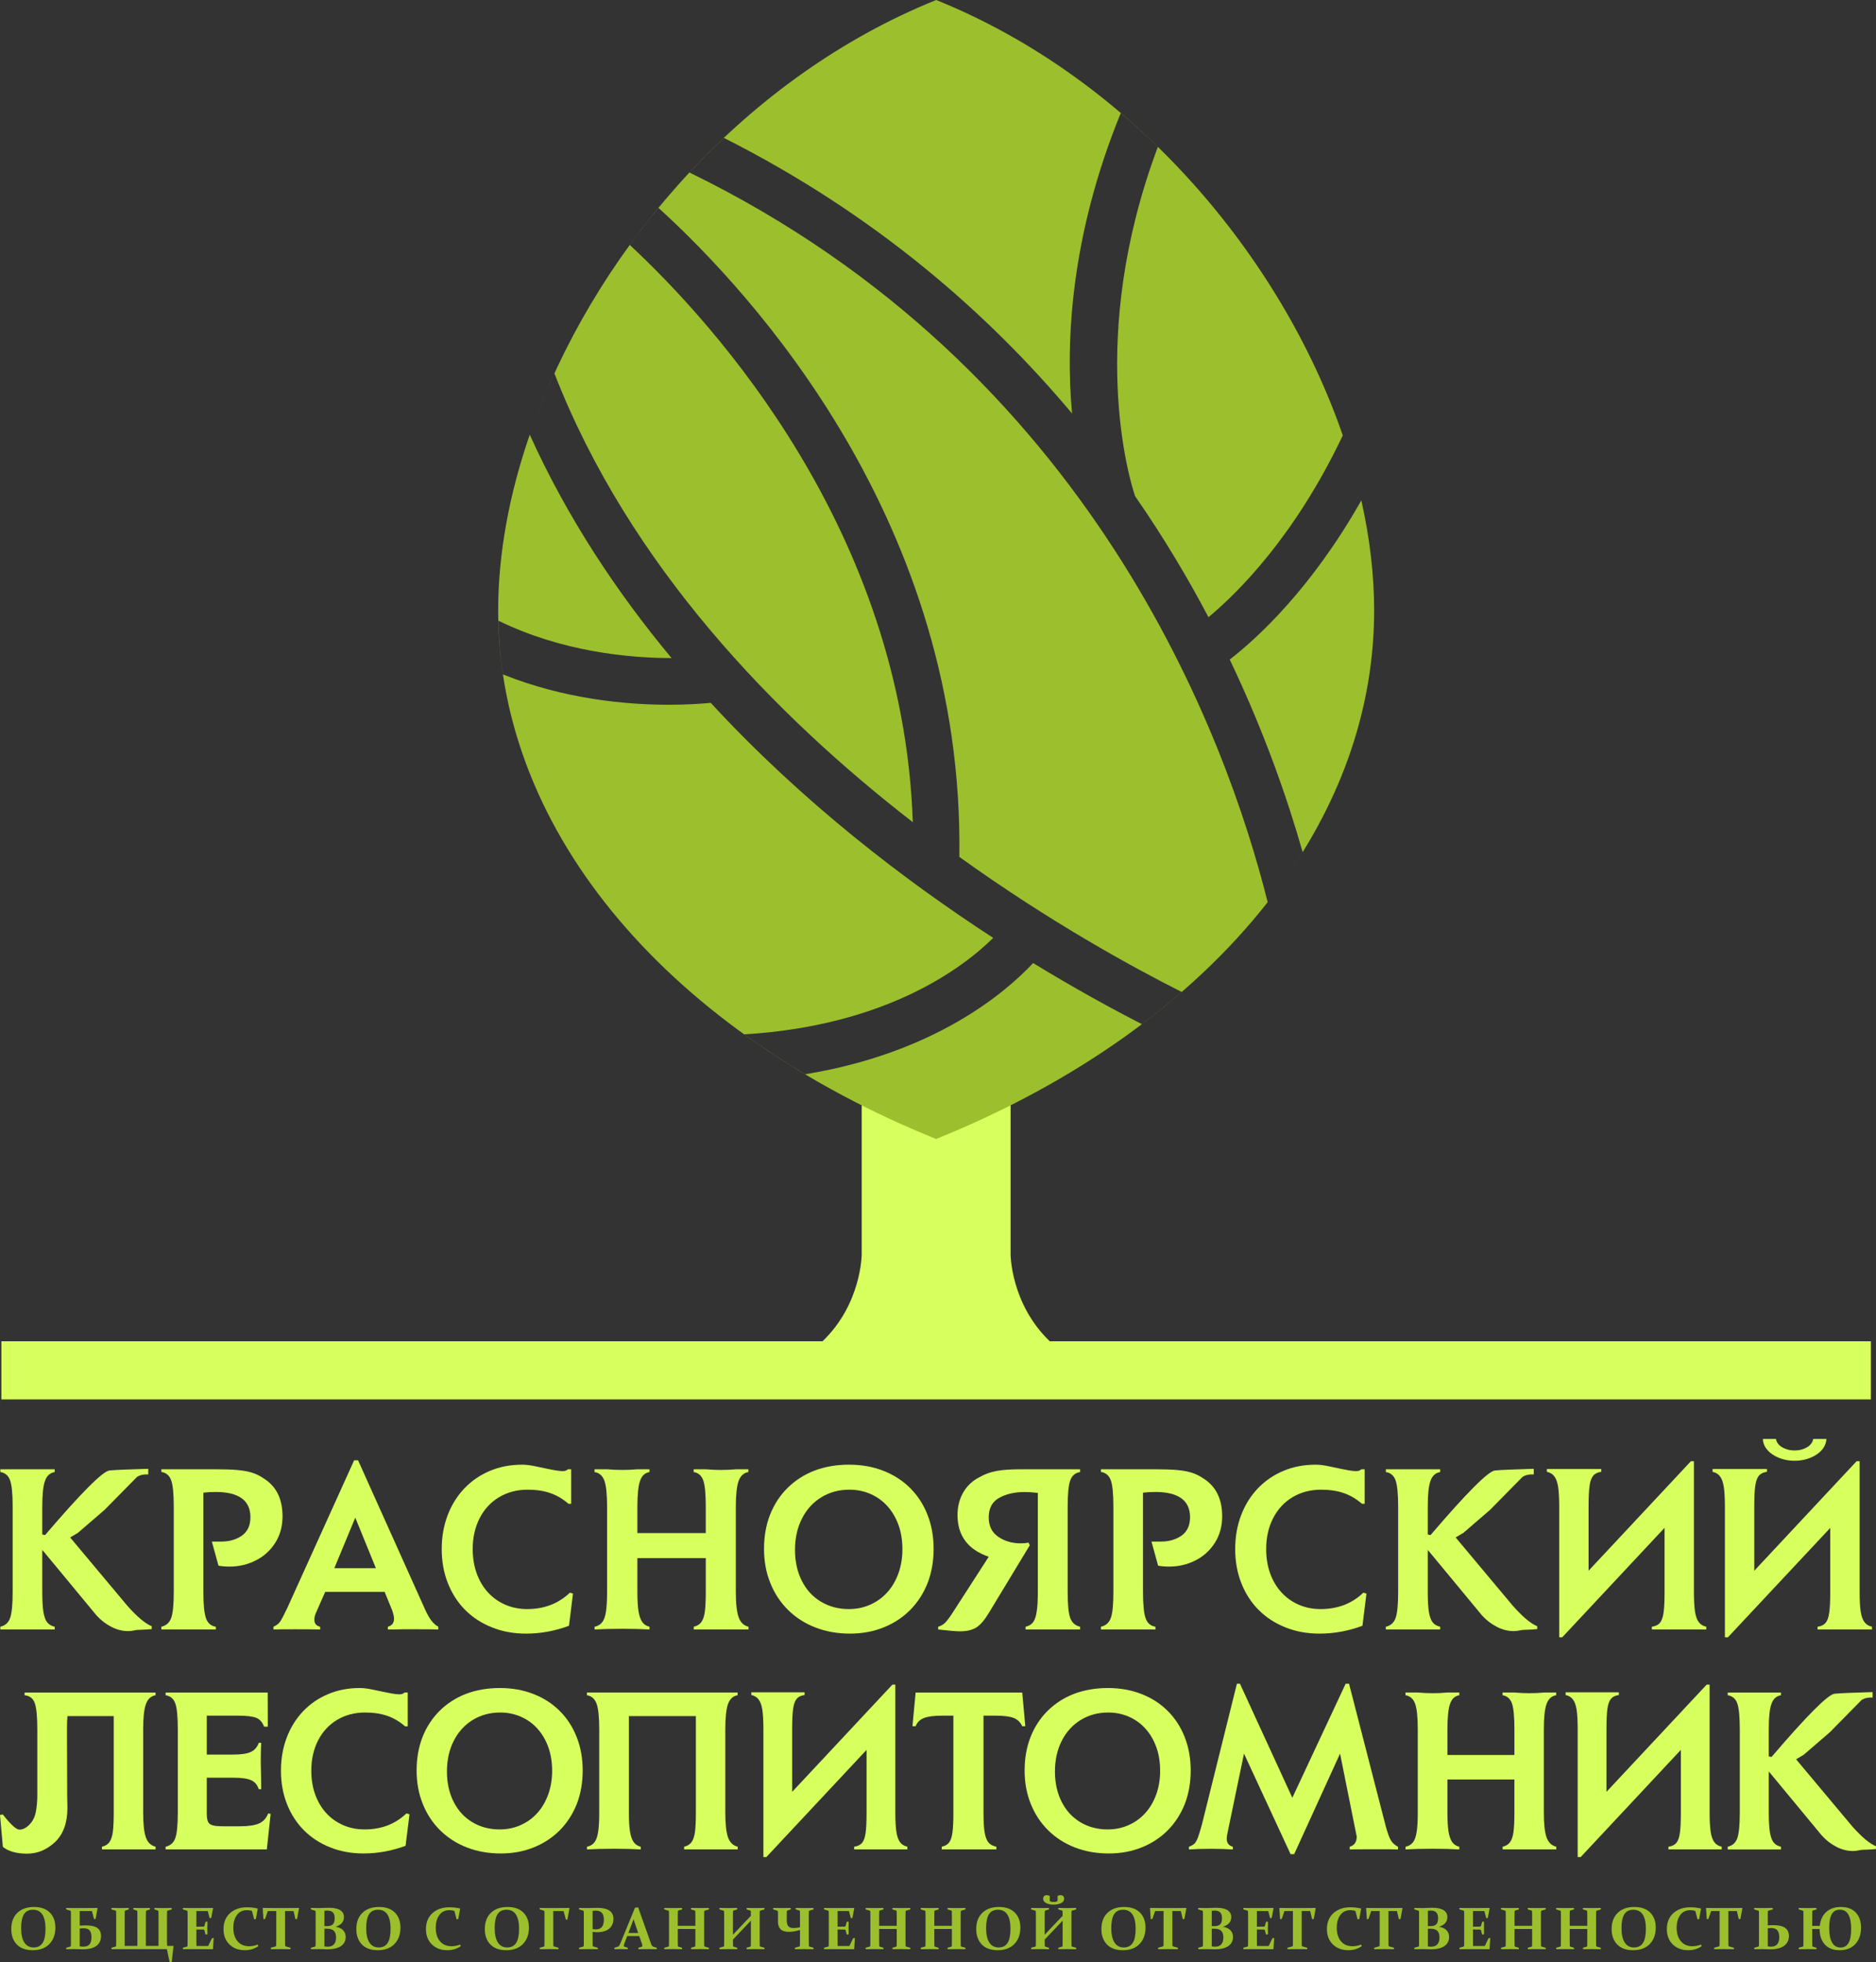 <?xml version="1.0" encoding="UTF-8"?>
<!DOCTYPE svg PUBLIC "-//W3C//DTD SVG 1.1//EN" "http://www.w3.org/Graphics/SVG/1.1/DTD/svg11.dtd">
<!-- Creator: CorelDRAW 2017 -->
<svg id="logo" xmlns="http://www.w3.org/2000/svg" xml:space="preserve" width="67.732mm" height="70.825mm" version="1.1" style="shape-rendering:geometricPrecision; text-rendering:geometricPrecision; image-rendering:optimizeQuality; fill-rule:evenodd; clip-rule:evenodd"
viewBox="0 0 6773.18 7082.52"
 xmlns:xlink="http://www.w3.org/1999/xlink">
 <rect x="0" y="0" width="6773.18" height="7082.52" fill="#333333" stroke="none"/>
 <defs>
  <style type="text/css">
   <![CDATA[
    .fil2 {fill:#D7FF5E}
    .fil1 {fill:#9CBF2D;fill-rule:nonzero}
    .fil0 {fill:#D7FF5E;fill-rule:nonzero}
   ]]>
  </style>
 </defs>
 <g id="Слой_x0020_1">
  <g id="_1289233568">
   <path class="fil0" d="M377.56 5450.02l-96.25 83.01 -28.03 16.56 206.04 246.11c35.36,39.91 64.78,64.76 88.53,74.43l0 10.23 -17.4 1.51 -36.33 1.65c-12.69,2.76 -23.2,4.15 -31.62,4.15 -20.44,0 -40.74,-5.11 -60.62,-15.47 -20.03,-10.22 -37.98,-24.16 -53.87,-41.7l-192.92 -233.12 -2.5 0.82 0 147.78c0,30.93 1.39,54.96 4.01,71.81 2.76,16.84 7.19,29.42 13.39,37.84 6.5,8.28 15.61,13.67 27.49,16.15l0 10.09 -196.25 0 0 -10.09c17.54,-3.86 29.28,-14.36 35.36,-31.62 6.08,-17.27 9.11,-48.61 9.11,-94.18l0 -306.59c0,-46.14 -3.03,-77.9 -9.11,-95.44 -6.08,-17.54 -17.82,-27.61 -35.36,-30.38l0 -10.08 196.25 0 0 10.08c-16.7,2.77 -28.3,13.12 -34.8,31.21 -6.77,17.82 -10.09,49.3 -10.09,94.61l0 99.57 10.09 2.07c131.34,-153.58 209.08,-231.33 233.12,-233.26 24.03,-2.08 70.43,-4.01 139.48,-5.93l0 20.3c-15.32,-1.12 -28.86,1.78 -40.46,8.84l-117.26 119.04zm-224.97 147.9l1.67 -1.93 -1.67 -2.06 0 3.99z"/>
   <path class="fil0" d="M734.22 5388l0 357.98c0,45.85 3.18,77.61 9.54,95.43 6.33,17.81 18.07,27.89 35.35,30.37l0 10.09 -196.67 0 0 -10.09c17.54,-3.86 29.42,-14.36 35.64,-31.62 6.22,-17.27 9.26,-48.75 9.26,-94.32l0 -306.73c0,-46.12 -3.04,-78.04 -9.26,-95.56 -6.22,-17.54 -18.1,-27.63 -35.64,-30.39l0 -9.67 195 0c31.77,0 58.01,0.83 78.86,2.62 20.72,1.8 38.54,4.98 53.18,9.53 14.64,4.57 28.3,11.19 41.01,19.89 46.41,28.32 69.61,74.16 69.61,137.55 0,36.47 -8.84,68.51 -26.52,96.12 -17.68,27.63 -41.02,48.88 -70.3,63.52 -29.28,14.78 -60.76,22.11 -94.47,22.11 -15.04,0 -28.44,-1.11 -40.04,-3.32l-23.9 -87c1.39,0 2.76,0 4.01,0 1.39,0 3.74,0 6.91,0 7.04,0 12.02,0 15.04,0 2.64,0 5.4,0 8.03,0 29.14,0 53.99,-7.19 74.43,-21.41 20.57,-14.64 30.8,-36.73 30.8,-66.43 0,-60.76 -41.99,-91.15 -125.81,-91.15 -13.95,0 -28.72,0.83 -44.06,2.48z"/>
   <path class="fil0" d="M1388.63 5745.98l-214.47 0 -31.08 70.42c-5.38,11.06 -8.14,20.99 -8.14,29.83 0,14.09 6.91,22.51 20.71,25.55l0.42 10.09c-22.65,-0.56 -52.9,-0.84 -90.74,-0.84 -39.9,0 -65.86,0.28 -78.02,0.84l0 -10.09c10.21,-4.27 18.09,-10.21 23.48,-17.66 5.38,-7.33 14.08,-23.9 26.24,-49.46l241.54 -533.49 14.22 0 242.79 540.26c14.5,32.18 30.11,52.2 46.96,60.35l0 10.09c-11.6,-0.56 -36.61,-0.84 -75.01,-0.84 -23.33,0 -41.13,0 -53.29,0 -12.16,0.56 -23.2,0.84 -33.15,0.84 -10.07,0 -16.85,0 -20.72,0l0 -10.09c14.92,-3.86 22.25,-13.53 22.25,-29.14 0,-6.2 -2.09,-16.01 -6.5,-29.54l-27.49 -67.12zm-31.48 -85.35l-74.43 -182.45 -75.7 182.45 150.13 0z"/>
   <path class="fil0" d="M2062.27 5303.49l0 124.7 -9.66 0c-20.58,-17.8 -42.55,-30.79 -66.16,-38.8 -23.62,-8.14 -50.82,-12.15 -81.48,-12.15 -38.4,0 -72.64,8.98 -102.9,26.93 -30.09,17.96 -53.57,43.23 -70.27,75.82 -16.73,32.6 -25.15,69.88 -25.15,111.71 0,31.78 4.83,61.06 14.36,87.56 9.54,26.52 23.2,49.44 40.6,68.51 17.54,19.19 38.4,34.11 62.57,44.61 24.17,10.49 50.55,15.74 79.14,15.74 61.73,0 113.1,-19.75 154.12,-59.1l11.32 3.3 -14.5 116.16c-50.97,18.91 -102.75,28.31 -154.95,28.31 -44.62,0 -85.63,-7.47 -123.06,-22.51 -37.56,-14.92 -69.74,-35.91 -96.81,-62.99 -26.92,-27.19 -47.78,-59.37 -62.55,-96.95 -14.78,-37.42 -22.11,-78.3 -22.11,-122.5 0,-43.91 7.05,-84.52 21.13,-121.66 13.95,-37.29 34.13,-69.6 60.09,-97.09 26.1,-27.48 57.03,-48.75 92.52,-63.67 35.64,-15.05 74.43,-22.5 116.56,-22.5 13.81,0 29.7,1.93 47.79,5.8 34.53,7.45 57.73,12.15 69.74,14.22 12.02,2.07 20.3,3.04 24.85,3.04l6.5 0c6.22,0 11.74,-2.21 16.57,-6.49l11.74 0z"/>
   <path class="fil0" d="M2548.14 5624.16l-246.92 0 0 121.82c0,29.14 1.37,52.34 4.01,69.6 2.76,17.27 7.31,30.24 13.53,39.22 6.35,8.83 15.05,14.5 26.1,16.98l0 10.09c-28.03,-1.65 -60.9,-2.48 -98.6,-2.48 -38.82,0 -71.97,0.83 -99.44,2.48l0 -10.09c11.32,-2.21 20.3,-7.31 26.93,-15.6 6.62,-8.14 11.33,-20.99 13.95,-38.25 2.76,-17.26 4.13,-41.16 4.13,-71.95l0 -306.59c0,-45.59 -3.3,-77.21 -9.93,-95.03 -6.64,-17.81 -18.37,-28.02 -35.36,-30.79l0 -10.08 45.29 0c18.93,1.66 37.44,2.48 55.52,2.48 18.37,0 36.33,-0.82 53.87,-2.48l43.64 0 0 10.08c-16.43,2.77 -27.77,13.39 -34.11,32.18 -6.35,18.64 -9.53,49.86 -9.53,93.5l0 94.59 246.92 0 0 -94.59c0,-45.72 -2.9,-77.49 -8.84,-94.89 -6.21,-17.81 -17.82,-28.02 -34.8,-30.79l0 -10.08 43.64 0c19.07,1.66 37.56,2.48 55.38,2.48 18.23,0 36.61,-0.82 54.82,-2.48l43.66 0 0 10.08c-16.72,2.77 -28.46,13.39 -35.22,32.04 -6.77,18.5 -10.09,49.86 -10.09,93.78l0 306.59c0,43.09 3.46,73.88 10.35,92.39 6.92,18.51 18.66,29.55 35.36,33.41l0 10.09 -197.62 0 0 -10.09c11.6,-2.48 20.58,-7.87 26.93,-16.15 6.36,-8.42 10.63,-21.14 13.11,-38.12 2.23,-17.26 3.32,-41.16 3.32,-71.53l0 -121.82z"/>
   <path class="fil0" d="M3065.45 5286.92c45.01,0 86.31,7.31 123.87,22.09 37.56,14.64 69.88,35.49 96.81,62.43 27.08,26.93 47.93,59.11 62.57,96.39 14.78,37.43 22.09,78.45 22.09,123.2 0,44.19 -7.19,85.07 -21.41,122.5 -14.92,37.56 -35.76,70.01 -62.83,97.49 -26.93,27.21 -59.11,48.34 -96.12,63.26 -37.15,15.04 -77.76,22.51 -121.8,22.51 -45.03,0 -86.74,-7.47 -124.86,-22.23 -38.26,-14.78 -71.12,-36.05 -98.88,-63.54 -27.61,-27.48 -49.03,-59.93 -63.94,-97.49 -15.06,-37.43 -22.51,-78.31 -22.51,-122.5 0,-45.31 7.31,-86.47 21.81,-123.47 14.64,-37.15 35.64,-69.33 62.99,-96.54 27.47,-27.21 59.93,-48.05 97.49,-62.69 37.7,-14.24 79.27,-21.41 124.72,-21.41zm1.37 90.32c-37.84,0 -71.67,9.11 -101.64,27.49 -29.97,18.35 -53.31,44.18 -70.02,77.19 -16.57,33.01 -24.85,70.57 -24.85,112.42 0,42.12 8.14,79.26 24.57,111.72 16.31,32.45 39.23,57.46 68.79,75.26 29.68,17.82 63.24,26.8 100.81,26.8 27.75,0 53.45,-5.25 76.93,-15.74 23.74,-10.36 44.31,-25.14 61.71,-44.33 17.54,-19.35 30.95,-42.27 40.62,-68.93 9.52,-26.64 14.36,-55.64 14.36,-87.28 0,-31.62 -4.7,-60.48 -13.96,-86.58 -9.38,-26.24 -22.64,-48.89 -39.77,-68.09 -17.12,-19.19 -37.56,-33.97 -61.17,-44.32 -23.62,-10.37 -49.03,-15.61 -76.38,-15.61z"/>
   <path class="fil0" d="M3747.04 5388.84c-20.02,-2.21 -35.49,-3.18 -46.54,-3.18 -36.74,0 -67.67,6.91 -92.94,21 -25.28,13.94 -37.84,37.42 -37.84,70.57 0,31.21 11.6,54.55 34.66,70.16 23.07,15.73 50,23.48 81.07,23.48 9.67,0 19.19,-0.84 28.3,-2.51l4.02 9.82 -148.05 244.58c-15.61,25.82 -30.8,43.22 -45.3,52.2 -14.64,8.98 -34.25,13.54 -59.12,13.54 -13.25,0 -39.21,-2.22 -78.02,-6.63l0 -10.09c9.67,-2.76 17.95,-7.45 24.87,-14.22 6.89,-6.76 16.01,-18.78 27.33,-36.32l130.24 -201.91c-75.14,-25.82 -112.7,-76.09 -112.7,-150.8 0,-30.53 7.05,-57.74 20.99,-81.9 14.09,-24.17 34.11,-42.68 60.35,-55.65 18.1,-10.23 37.98,-17.41 59.81,-21.42 21.95,-3.99 51.37,-6.07 88.25,-6.07l213.22 0 0 10.08c-17.54,2.77 -29.4,12.84 -35.62,30.38 -6.22,17.54 -9.26,49.3 -9.26,95.44l0 306.59c0,45.57 3.04,76.91 9.26,94.18 6.22,17.26 18.08,27.76 35.62,31.62l0 10.09 -196.79 0 0 -10.09c11.88,-2.48 20.85,-7.87 27.07,-16.15 6.2,-8.28 10.49,-21 12.97,-37.98 2.76,-17.26 4.15,-41.02 4.15,-71.41l0 -357.4z"/>
   <path class="fil0" d="M4126.71 5388l0 357.98c0,45.85 3.18,77.61 9.53,95.43 6.34,17.81 18.08,27.89 35.36,30.37l0 10.09 -196.67 0 0 -10.09c17.54,-3.86 29.42,-14.36 35.64,-31.62 6.22,-17.27 9.25,-48.75 9.25,-94.32l0 -306.73c0,-46.12 -3.03,-78.04 -9.25,-95.56 -6.22,-17.54 -18.1,-27.63 -35.64,-30.39l0 -9.67 195 0c31.77,0 58.01,0.83 78.86,2.62 20.72,1.8 38.54,4.98 53.18,9.53 14.64,4.57 28.3,11.19 41.01,19.89 46.41,28.32 69.61,74.16 69.61,137.55 0,36.47 -8.84,68.51 -26.52,96.12 -17.68,27.63 -41.02,48.88 -70.3,63.52 -29.28,14.78 -60.76,22.11 -94.47,22.11 -15.04,0 -28.44,-1.11 -40.04,-3.32l-23.9 -87c1.39,0 2.76,0 4.01,0 1.39,0 3.74,0 6.91,0 7.04,0 12.02,0 15.04,0 2.64,0 5.4,0 8.03,0 29.14,0 53.99,-7.19 74.43,-21.41 20.57,-14.64 30.8,-36.73 30.8,-66.43 0,-60.76 -41.99,-91.15 -125.81,-91.15 -13.95,0 -28.73,0.83 -44.06,2.48z"/>
   <path class="fil0" d="M4927.05 5303.49l0 124.7 -9.66 0c-20.58,-17.8 -42.55,-30.79 -66.16,-38.8 -23.62,-8.14 -50.82,-12.15 -81.48,-12.15 -38.4,0 -72.64,8.98 -102.9,26.93 -30.09,17.96 -53.57,43.23 -70.27,75.82 -16.73,32.6 -25.15,69.88 -25.15,111.71 0,31.78 4.83,61.06 14.36,87.56 9.54,26.52 23.2,49.44 40.6,68.51 17.54,19.19 38.4,34.11 62.57,44.61 24.17,10.49 50.55,15.74 79.14,15.74 61.73,0 113.1,-19.75 154.12,-59.1l11.32 3.3 -14.5 116.16c-50.97,18.91 -102.75,28.31 -154.95,28.31 -44.62,0 -85.64,-7.47 -123.06,-22.51 -37.56,-14.92 -69.74,-35.91 -96.81,-62.99 -26.92,-27.19 -47.78,-59.37 -62.55,-96.95 -14.78,-37.42 -22.11,-78.3 -22.11,-122.5 0,-43.91 7.05,-84.52 21.13,-121.66 13.95,-37.29 34.13,-69.6 60.09,-97.09 26.1,-27.48 57.03,-48.75 92.52,-63.67 35.64,-15.05 74.43,-22.5 116.56,-22.5 13.81,0 29.7,1.93 47.79,5.8 34.53,7.45 57.73,12.15 69.74,14.22 12.02,2.07 20.3,3.04 24.85,3.04l6.5 0c6.22,0 11.74,-2.21 16.57,-6.49l11.74 0z"/>
   <path class="fil0" d="M5379.8 5450.02l-96.25 83.01 -28.03 16.56 206.04 246.11c35.36,39.91 64.78,64.76 88.53,74.43l0 10.23 -17.4 1.51 -36.33 1.65c-12.69,2.76 -23.2,4.15 -31.62,4.15 -20.44,0 -40.74,-5.11 -60.62,-15.47 -20.03,-10.22 -37.98,-24.16 -53.87,-41.7l-192.92 -233.12 -2.5 0.82 0 147.78c0,30.93 1.39,54.96 4.01,71.81 2.76,16.84 7.19,29.42 13.39,37.84 6.5,8.28 15.61,13.67 27.49,16.15l0 10.09 -196.25 0 0 -10.09c17.54,-3.86 29.28,-14.36 35.36,-31.62 6.08,-17.27 9.12,-48.61 9.12,-94.18l0 -306.59c0,-46.14 -3.04,-77.9 -9.12,-95.44 -6.08,-17.54 -17.82,-27.61 -35.36,-30.38l0 -10.08 196.25 0 0 10.08c-16.7,2.77 -28.3,13.12 -34.8,31.21 -6.77,17.82 -10.09,49.3 -10.09,94.61l0 99.57 10.09 2.07c131.34,-153.58 209.08,-231.33 233.12,-233.26 24.03,-2.08 70.43,-4.01 139.48,-5.93l0 20.3c-15.32,-1.12 -28.86,1.78 -40.46,8.84l-117.26 119.04zm-224.97 147.9l1.67 -1.93 -1.67 -2.06 0 3.99z"/>
   <path class="fil0" d="M5629.45 5910.04l0 -471.48c0,-30.93 -1.38,-54.97 -4.01,-71.95 -2.76,-17 -7.33,-29.56 -13.8,-37.7 -6.22,-8.3 -15.06,-13.69 -26.66,-16.17l0 -10.07 196.23 0 0 10.07c-12.97,1.65 -22.64,6.36 -29.14,14.22 -6.47,7.75 -10.9,20.17 -13.11,37.15 -2.34,17 -3.45,41.85 -3.45,74.45l0 231.05 369.44 -395.13 10.9 0 0 471.5c0,30.93 1.37,54.96 4,71.95 2.76,16.98 7.32,29.55 13.82,37.7 6.22,8.28 15.05,13.67 26.65,16.15l0 10.09 -196.25 0 0 -10.09c12.98,-1.65 22.65,-6.34 29.14,-14.22 6.5,-7.73 10.77,-20.17 13.12,-37.15 2.36,-16.98 3.45,-41.85 3.45,-74.43l0 -231.05 -369.42 395.11 -10.91 0z"/>
   <path class="fil0" d="M6479.26 5272.83c-15.59,0 -30.37,-2.08 -44.05,-6.21 -13.81,-4.29 -25.83,-9.81 -36.04,-16.85 -10.23,-6.91 -18.51,-15.19 -24.73,-24.73 -6.21,-9.67 -9.39,-19.88 -9.65,-30.92l47.36 0c0.69,5.94 3.03,11.32 6.77,16.42 3.87,5.11 8.7,9.54 14.64,13.13 5.94,3.58 12.85,6.48 20.58,8.7 7.86,2.07 16.28,3.18 25.12,3.18 8.84,0 17.27,-1.11 25.15,-3.18 7.73,-2.22 14.64,-5.12 20.58,-8.7 5.94,-3.59 10.76,-8.02 14.5,-13.13 3.85,-5.1 6.08,-10.48 6.89,-16.42l47.79 0c-0.55,11.04 -3.87,21.25 -9.95,30.92 -6.08,9.54 -14.22,17.82 -24.71,24.73 -10.37,7.04 -22.38,12.56 -36.19,16.85 -13.67,4.13 -28.44,6.21 -44.06,6.21zm-251.61 637.21l0 -471.48c0,-30.93 -1.39,-54.97 -4.01,-71.95 -2.76,-17 -7.33,-29.56 -13.81,-37.7 -6.21,-8.3 -15.05,-13.69 -26.65,-16.17l0 -10.07 196.23 0 0 10.07c-12.97,1.65 -22.64,6.36 -29.14,14.22 -6.48,7.75 -10.9,20.17 -13.11,37.15 -2.34,17 -3.46,41.85 -3.46,74.59l0 231.05 369.44 -395.27 10.91 0 0 471.5c0,30.93 1.37,54.96 3.99,71.95 2.76,16.98 7.33,29.55 13.83,37.7 6.21,8.28 15.05,13.67 26.65,16.15l0 10.09 -196.25 0 0 -10.09c12.97,-1.65 22.65,-6.34 29.14,-14.22 6.5,-7.73 10.77,-20.17 13.11,-37.15 2.36,-16.98 3.46,-41.85 3.46,-74.43l0 -230.77 -369.42 394.83 -10.91 0z"/>
   <path class="fil0" d="M10.28 6666.43l-10.28 -115.23 10.28 -1.62c28.25,36.38 48.28,54.63 60.17,54.63 11.91,0 23.81,-5.95 35.57,-17.85 11.77,-11.76 19.48,-26.92 23.13,-45.17 3.64,-18.13 5.54,-39.23 5.54,-62.88l0 -235.46c0,-46.8 -3.11,-78.72 -9.33,-95.63 -6.22,-17.04 -18.39,-26.36 -36.64,-27.86l0 -10 472.94 0 0 9.86c-16.36,2.71 -27.86,13.13 -34.63,31.38 -6.75,18.13 -10.14,48.84 -10.14,91.83l0 300.26c0,42.18 3.39,72.34 10.14,90.47 6.77,18.11 18.27,28.93 34.63,32.72l0 9.88 -193.53 0 0 -9.88c11.36,-2.43 20.15,-7.69 26.37,-15.82 6.21,-8.25 10.41,-20.54 12.85,-37.18 2.17,-16.92 3.24,-40.31 3.24,-70.07l0 -348.25 -167.16 0c-1.08,13.52 -1.61,29.62 -1.61,48.29l0.79 239.37c0.54,19.34 0.82,33.69 0.82,43.15 0,54.24 -14.88,95.34 -44.49,123.47 -29.63,28.14 -63.44,42.2 -101.29,42.2 -37.88,0 -67.09,-8.25 -87.37,-24.61z"/>
   <path class="fil0" d="M746.55 6333.33l95.88 0c28.55,0 49.51,-3.11 63.03,-9.35 13.39,-6.21 23.12,-17.17 28.94,-33.13l8.66 0c-1.09,15.42 -1.63,39.09 -1.63,71.01 1.08,43.27 1.63,75.47 1.63,96.69l-9.06 -0.4c-4.74,-15.42 -13.81,-26.1 -27.2,-32.18 -13.39,-6.09 -34.21,-9.06 -62.74,-9.06l-97.51 0 0 129.02c0,13.93 1.62,24.07 4.72,30.43 2.99,6.08 8.53,10.28 16.92,12.43 8.25,2.31 21.64,3.39 40.17,3.39l56.66 0c31.38,0 54.91,-3.39 70.33,-10.28 15.42,-6.9 26.36,-18.93 32.72,-36.1l9.06 1.61 -13.79 128.35 -365.42 0 0 -9.88c17.17,-3.79 28.81,-14.05 34.89,-30.96 6.07,-16.9 9.06,-47.6 9.06,-92.23l0 -300.26c0,-45.7 -2.99,-76.94 -9.06,-93.86 -6.08,-16.9 -17.72,-26.64 -34.89,-29.35l0 -9.86 368.53 0 0.4 123.21 -13.51 0c-5.82,-15.82 -15.02,-26.38 -27.73,-31.66 -12.71,-5.26 -35.03,-7.97 -66.95,-7.97l-112.11 0 0 140.39z"/>
   <path class="fil0" d="M1472.14 6109.36l0 122.12 -9.46 0c-20.16,-17.44 -41.66,-30.15 -64.79,-38 -23.12,-7.99 -49.77,-11.9 -79.8,-11.9 -37.59,0 -71.13,8.79 -100.75,26.36 -29.47,17.6 -52.47,42.34 -68.84,74.26 -16.36,31.92 -24.61,68.44 -24.61,109.4 0,31.12 4.74,59.8 14.07,85.76 9.32,25.96 22.71,48.41 39.76,67.08 17.18,18.79 37.6,33.39 61.27,43.68 23.65,10.28 49.49,15.42 77.49,15.42 60.45,0 110.76,-19.33 150.92,-57.88l11.1 3.24 -14.21 113.75c-49.89,18.53 -100.61,27.71 -151.74,27.71 -43.67,0 -83.84,-7.29 -120.5,-22.03 -36.78,-14.61 -68.3,-35.17 -94.8,-61.69 -26.38,-26.63 -46.8,-58.15 -61.26,-94.93 -14.49,-36.65 -21.64,-76.69 -21.64,-119.97 0,-42.99 6.89,-82.76 20.68,-119.14 13.67,-36.52 33.41,-68.16 58.84,-95.08 25.56,-26.92 55.84,-47.74 90.61,-62.34 34.89,-14.75 72.9,-22.06 114.14,-22.06 13.53,0 29.08,1.9 46.81,5.68 33.81,7.31 56.52,11.91 68.29,13.95 11.76,2.01 19.87,2.97 24.33,2.97l6.36 0c6.1,0 11.5,-2.18 16.24,-6.36l11.49 0z"/>
   <path class="fil0" d="M1804.75 6093.12c44.09,0 84.52,7.17 121.32,21.64 36.78,14.34 68.42,34.77 94.8,61.15 26.51,26.36 46.92,57.88 61.26,94.4 14.47,36.64 21.64,76.8 21.64,120.62 0,43.29 -7.03,83.32 -20.96,119.96 -14.61,36.8 -35.03,68.58 -61.54,95.49 -26.37,26.64 -57.88,47.34 -94.13,61.95 -36.38,14.74 -76.15,22.03 -119.28,22.03 -44.09,0 -84.94,-7.29 -122.26,-21.77 -37.47,-14.47 -69.65,-35.29 -96.85,-62.21 -27.03,-26.91 -47.99,-58.69 -62.6,-95.49 -14.74,-36.64 -22.05,-76.67 -22.05,-119.96 0,-44.35 7.17,-84.66 21.37,-120.9 14.33,-36.38 34.89,-67.9 61.67,-94.54 26.92,-26.64 58.7,-47.06 95.48,-61.41 36.92,-13.92 77.64,-20.96 122.13,-20.96zm1.35 88.46c-37.05,0 -70.19,8.93 -99.54,26.9 -29.34,17.99 -52.2,43.3 -68.57,75.61 -16.22,32.32 -24.35,69.12 -24.35,110.08 0,41.27 7.99,77.65 24.09,109.43 15.95,31.78 38.39,56.26 67.34,73.7 29.07,17.45 61.94,26.24 98.72,26.24 27.2,0 52.34,-5.14 75.34,-15.42 23.27,-10.15 43.41,-24.61 60.45,-43.42 17.19,-18.93 30.3,-41.38 39.76,-67.48 9.35,-26.1 14.07,-54.5 14.07,-85.48 0,-30.96 -4.6,-59.23 -13.65,-84.79 -9.2,-25.7 -22.19,-47.88 -38.95,-66.67 -16.78,-18.81 -36.8,-33.27 -59.93,-43.41 -23.11,-10.15 -48,-15.29 -74.78,-15.29z"/>
   <path class="fil0" d="M2512.4 6194.56l-241.82 0 0 348.25c0,28.55 1.36,51.12 3.93,68.04 2.71,16.89 7.17,29.74 13.25,38.41 6.22,8.65 14.74,14.19 25.56,16.62l0 9.88c-27.45,-1.61 -59.63,-2.43 -96.57,-2.43 -38,0 -70.45,0.82 -97.37,2.43l0 -9.88c11.1,-2.15 19.89,-7.16 26.38,-15.28 6.49,-7.97 11.08,-20.55 13.65,-37.46 2.71,-16.9 4.06,-40.31 4.06,-70.45l0 -300.26c0,-44.63 -3.24,-75.59 -9.74,-93.04 -6.49,-17.45 -17.99,-27.46 -34.63,-30.17l0 -9.86 44.37 0 456.86 0 42.74 0 0 9.86c-16.38,2.71 -27.87,13.13 -34.49,31.38 -6.63,18.13 -9.88,48.84 -9.88,91.83l0 300.26c0,42.18 3.38,72.34 10.14,90.47 6.77,18.11 18.27,28.93 34.63,32.72l0 9.88 -193.53 0 0 -9.88c11.36,-2.43 20.15,-7.69 26.36,-15.82 6.22,-8.25 10.42,-20.54 12.86,-37.18 2.17,-16.92 3.24,-40.31 3.24,-70.07l0 -348.25z"/>
   <path class="fil0" d="M2756.2 6703.35l0 -461.72c0,-30.3 -1.35,-53.83 -3.92,-70.47 -2.71,-16.63 -7.18,-28.94 -13.53,-36.92 -6.08,-8.11 -14.75,-13.38 -26.1,-15.82l0 -9.88 192.18 0 0 9.88c-12.71,1.62 -22.17,6.22 -28.53,13.93 -6.35,7.57 -10.68,19.75 -12.85,36.38 -2.29,16.64 -3.39,40.99 -3.39,72.9l0 226.26 361.78 -386.94 10.68 0 0 461.74c0,30.28 1.36,53.81 3.93,70.45 2.71,16.64 7.17,28.95 13.53,36.92 6.08,8.13 14.74,13.39 26.1,15.82l0 9.88 -192.19 0 0 -9.88c12.71,-1.62 22.19,-6.22 28.55,-13.93 6.36,-7.57 10.54,-19.74 12.83,-36.38 2.31,-16.64 3.39,-40.97 3.39,-72.88l0 -226.28 -361.78 386.94 -10.68 0z"/>
   <path class="fil0" d="M3550.88 6542.95c0,30.3 1.34,53.69 3.91,70.33 2.71,16.63 7.31,28.95 13.66,36.92 6.5,8.11 16.1,13.25 28.81,15.68l0 9.88 -197.18 0 0 -9.88c11.89,-2.43 20.82,-7.57 26.77,-15.4 5.96,-7.99 9.89,-20.03 12.04,-36.39 2.17,-16.37 3.25,-40.04 3.25,-71.14l0 -350.01 -40.85 0c-29.21,0 -51.12,2.83 -65.59,8.51 -14.34,5.7 -24.34,15.56 -29.88,29.49l-11.5 0 11.5 -121.58 384.89 0 11.1 121.58 -11.1 0c-6.62,-14.19 -16.9,-24.21 -30.82,-29.75 -14.07,-5.54 -35.45,-8.25 -64.26,-8.25l-44.75 0 0 350.01z"/>
   <path class="fil0" d="M3999.94 6093.12c44.09,0 84.52,7.17 121.32,21.64 36.78,14.34 68.42,34.77 94.8,61.15 26.52,26.36 46.92,57.88 61.26,94.4 14.47,36.64 21.64,76.8 21.64,120.62 0,43.29 -7.03,83.32 -20.96,119.96 -14.6,36.8 -35.03,68.58 -61.54,95.49 -26.36,26.64 -57.88,47.34 -94.13,61.95 -36.38,14.74 -76.14,22.03 -119.28,22.03 -44.09,0 -84.94,-7.29 -122.26,-21.77 -37.47,-14.47 -69.65,-35.29 -96.84,-62.21 -27.04,-26.91 -48,-58.69 -62.61,-95.49 -14.74,-36.64 -22.05,-76.67 -22.05,-119.96 0,-44.35 7.17,-84.66 21.38,-120.9 14.32,-36.38 34.88,-67.9 61.66,-94.54 26.92,-26.64 58.7,-47.06 95.48,-61.41 36.92,-13.92 77.64,-20.96 122.13,-20.96zm1.36 88.46c-37.06,0 -70.2,8.93 -99.54,26.9 -29.35,17.99 -52.21,43.3 -68.58,75.61 -16.22,32.32 -24.35,69.12 -24.35,110.08 0,41.27 7.99,77.65 24.09,109.43 15.96,31.78 38.39,56.26 67.34,73.7 29.07,17.45 61.95,26.24 98.73,26.24 27.19,0 52.34,-5.14 75.33,-15.42 23.27,-10.15 43.41,-24.61 60.45,-43.42 17.19,-18.93 30.3,-41.38 39.77,-67.48 9.34,-26.1 14.06,-54.5 14.06,-85.48 0,-30.96 -4.6,-59.23 -13.65,-84.79 -9.2,-25.7 -22.19,-47.88 -38.95,-66.67 -16.77,-18.81 -36.8,-33.27 -59.93,-43.41 -23.11,-10.15 -48,-15.29 -74.77,-15.29z"/>
   <path class="fil0" d="M4858.35 6077.7l12.29 0 132.42 513.8c6.35,23.53 12.31,40.31 17.99,50.31 5.67,10.02 14.46,18.13 26.36,24.21l0 9.88c-6.08,-0.28 -16.9,-0.54 -32.46,-0.82 -15.68,0 -35.96,0 -61.13,0 -40.84,0 -67.9,0.28 -80.73,0.82l0 -9.88c16.9,-5 25.28,-17.18 25.28,-36.5l-60.19 -299.58 -165.66 362.86 -12.99 0 -168.1 -362.86 -57.35 275.35c-3.52,15.7 -5.14,26.12 -5.14,31.38 0,15.56 7.3,25.3 22.18,29.35l0 9.88c-23.27,-1.63 -49.77,-2.43 -79.26,-2.43 -30.7,0 -57.06,0.8 -79.25,2.43l0 -9.88c8.66,-3.25 15.3,-6.9 19.76,-11.08 4.46,-4.46 8.65,-11.91 12.57,-22.06 3.79,-10.14 8.65,-26.24 14.74,-48.13l126.04 -507.05 11.1 0 189.06 411.55 192.47 -411.55z"/>
   <path class="fil0" d="M5467.68 6423.4l-241.82 0 0 119.29c0,28.53 1.35,51.24 3.92,68.16 2.71,16.89 7.17,29.61 13.25,38.41 6.22,8.65 14.75,14.19 25.56,16.62l0 9.88c-27.45,-1.61 -59.63,-2.43 -96.57,-2.43 -37.99,0 -70.45,0.82 -97.37,2.43l0 -9.88c11.1,-2.15 19.89,-7.16 26.38,-15.28 6.5,-7.97 11.08,-20.55 13.65,-37.46 2.71,-16.9 4.07,-40.31 4.07,-70.45l0 -300.26c0,-44.63 -3.25,-75.59 -9.75,-93.04 -6.49,-17.45 -17.99,-27.46 -34.62,-30.17l0 -9.86 44.37 0c18.52,1.61 36.64,2.43 54.37,2.43 17.99,0 35.56,-0.82 52.74,-2.43l42.73 0 0 9.86c-16.09,2.71 -27.17,13.13 -33.41,31.52 -6.21,18.25 -9.32,48.82 -9.32,91.55l0 92.65 241.82 0 0 -92.65c0,-44.75 -2.85,-75.87 -8.65,-92.9 -6.1,-17.45 -17.46,-27.46 -34.09,-30.17l0 -9.86 42.74 0c18.66,1.61 36.78,2.43 54.23,2.43 17.85,0 35.84,-0.82 53.69,-2.43l42.74 0 0 9.86c-16.38,2.71 -27.87,13.13 -34.49,31.38 -6.63,18.13 -9.88,48.84 -9.88,91.83l0 300.26c0,42.18 3.39,72.34 10.14,90.47 6.78,18.11 18.27,28.93 34.63,32.72l0 9.88 -193.52 0 0 -9.88c11.35,-2.43 20.14,-7.69 26.36,-15.82 6.21,-8.25 10.42,-20.68 12.85,-37.32 2.17,-16.91 3.25,-40.31 3.25,-70.05l0 -119.29z"/>
   <path class="fil0" d="M5696.16 6703.35l0 -461.72c0,-30.3 -1.36,-53.83 -3.93,-70.47 -2.71,-16.63 -7.17,-28.94 -13.53,-36.92 -6.07,-8.11 -14.74,-13.38 -26.1,-15.82l0 -9.88 192.19 0 0 9.88c-12.71,1.62 -22.18,6.22 -28.53,13.93 -6.36,7.57 -10.68,19.75 -12.85,36.38 -2.3,16.64 -3.39,40.99 -3.39,72.9l0 226.26 361.78 -386.94 10.68 0 0 461.74c0,30.28 1.36,53.81 3.93,70.45 2.7,16.64 7.17,28.95 13.52,36.92 6.08,8.13 14.75,13.39 26.1,15.82l0 9.88 -192.18 0 0 -9.88c12.71,-1.62 22.19,-6.22 28.55,-13.93 6.35,-7.57 10.54,-19.74 12.83,-36.38 2.31,-16.64 3.39,-40.97 3.39,-72.88l0 -226.28 -361.78 386.94 -10.68 0z"/>
   <path class="fil0" d="M6606.42 6252.85l-94.27 81.29 -27.45 16.22 201.79 241c34.63,39.09 63.42,63.44 86.69,72.9l0 10.01 -17.04 1.49 -35.58 1.62c-12.43,2.7 -22.71,4.06 -30.96,4.06 -20.03,0 -39.91,-5 -59.38,-15.14 -19.6,-10.01 -37.19,-23.67 -52.74,-40.85l-188.93 -228.29 -2.44 0.8 0 144.73c0,30.28 1.36,53.81 3.93,70.31 2.69,16.52 7.03,28.81 13.11,37.06 6.36,8.13 15.28,13.39 26.92,15.82l0 9.88 -192.19 0 0 -9.88c17.17,-3.79 28.67,-14.05 34.63,-30.96 5.94,-16.9 8.92,-47.6 8.92,-92.23l0 -300.26c0,-45.17 -2.98,-76.27 -8.92,-93.44 -5.96,-17.18 -17.46,-27.06 -34.63,-29.77l0 -9.86 192.19 0 0 9.86c-16.38,2.71 -27.74,12.85 -34.09,30.57 -6.62,17.45 -9.87,48.29 -9.87,92.64l0 97.51 9.87 2.03c128.63,-150.38 204.76,-226.53 228.29,-228.43 23.53,-2.03 68.97,-3.92 136.6,-5.81l0 19.88c-15.01,-1.08 -28.26,1.75 -39.63,8.67l-114.82 116.57zm-220.31 144.85l1.62 -1.89 -1.62 -2.03 0 3.92z"/>
   <g>
    <path class="fil1" d="M76.29 6959.55c0,22.63 3.83,39.99 11.47,51.98 7.66,11.98 18.88,18 33.69,18 14.61,0 25.39,-5.47 32.39,-16.37 7,-10.91 10.47,-28.05 10.47,-51.4 0,-21.95 -3.7,-38.8 -11.04,-50.61 -7.4,-11.77 -18.81,-17.68 -34.25,-17.68 -14.95,0 -25.82,5.47 -32.59,16.42 -6.78,10.94 -10.14,27.49 -10.14,49.66zm123.66 -1.46c0,24.49 -7.21,44.2 -21.66,59.08 -14.45,14.9 -34.56,22.35 -60.31,22.35 -24.66,0 -43.73,-6.88 -57.15,-20.65 -13.44,-13.75 -20.18,-32.37 -20.18,-55.88 0,-24.49 7.24,-43.87 21.76,-58.11 14.54,-14.27 34.59,-21.41 60.24,-21.41 24.63,0 43.69,6.67 57.12,20.01 13.44,13.37 20.18,31.55 20.18,54.61zm109.12 -8.11c20.04,0 34.35,3.23 42.86,9.71 8.55,6.48 12.82,16.15 12.82,28.98 0,15.29 -5.61,27.06 -16.79,35.27 -11.21,8.23 -27.48,12.33 -48.84,12.33 -4.1,0 -8.73,-0.12 -13.94,-0.36 -5.19,-0.26 -10.84,-0.4 -16.88,-0.4 -9.64,0 -19.28,0.1 -28.98,0.33l-0.44 -5.23 14.14 -3.91c1.84,-0.57 2.78,-1.66 2.84,-3.3 0.07,-2.83 0.16,-6 0.2,-9.56 0.03,-3.55 0.03,-7.42 0.03,-11.66l0 -84.5c0,-3.56 0,-6.79 -0.03,-9.67 -0.04,-2.9 -0.13,-5.59 -0.2,-7.97 -0.06,-1.86 -0.9,-3.01 -2.53,-3.53l-14.22 -4.11 -0.33 -5.44c9.91,0.28 19.34,0.44 28.29,0.44l30.82 0c17.35,0 35.23,-0.16 53.71,-0.44l0.73 0.87 -7.21 38.64 -5.4 0.87 -7.97 -29.07 -43.93 0 0 52.55c7.34,-0.54 14.41,-0.84 21.25,-0.84zm-21.25 75.46c4.63,0.83 9.1,1.26 13.33,1.26 10.29,0 17.67,-2.83 22.23,-8.47 4.54,-5.66 6.81,-14.1 6.81,-25.32 0,-11.17 -2.14,-19.38 -6.41,-24.71 -4.24,-5.31 -11.95,-8.01 -23.06,-8.01 -3.59,0 -7.9,0.3 -12.9,0.87l0 64.38zm315.08 -21.19c0,7.85 0.09,13.39 0.23,16.65 0.14,2 0.9,2.97 2.31,2.97l20.4 0 0.61 0.77 -6.44 56.71 -7.54 1.17 -10 -46.91 -173.1 0c-8.22,0 -17.09,0.07 -26.66,0.23l-0.54 -5.23 14.55 -4.13c1.64,-0.51 2.47,-1.7 2.54,-3.61 0.16,-4.67 0.22,-10.54 0.22,-17.65l0 -84.57c0,-8.3 -0.06,-15.3 -0.22,-21.05 -0.07,-1.63 -1.01,-2.72 -2.85,-3.29l-13.91 -3.91 -0.33 -5.44c10.07,0.28 21.01,0.44 32.89,0.44 11.58,0 21.4,-0.16 29.4,-0.44l0.52 5.44 -11.77 3.61c-1.86,0.54 -2.8,1.77 -2.87,3.7 -0.14,5.64 -0.22,12.64 -0.22,20.89l0 103.27 45.86 0 0 -103.27c0,-8.25 -0.07,-15.28 -0.21,-21 -0.08,-1.78 -1.02,-2.96 -2.86,-3.59l-11.57 -3.61 -0.31 -5.44c8.47,0.28 18.68,0.44 30.6,0.44 11.63,0 21.41,-0.16 29.31,-0.44l0.54 5.44 -11.77 3.61c-1.78,0.54 -2.68,1.77 -2.77,3.7 -0.2,5.64 -0.31,12.64 -0.31,20.89l0 103.27 45.64 0 0 -103.27c0,-8.25 -0.07,-15.25 -0.23,-20.89 -0.07,-1.93 -0.97,-3.16 -2.74,-3.7l-11.67 -3.61 -0.33 -5.44c8.27,0.28 18.23,0.44 29.82,0.44 11.87,0 22.68,-0.16 32.45,-0.44l0.54 5.44 -14.12 3.91c-1.86,0.57 -2.79,1.66 -2.86,3.29 -0.14,5.72 -0.23,12.75 -0.23,21l0 83.65zm85.3 -116.85l26.76 0c17.21,0 35.03,-0.16 53.51,-0.44l0.73 0.87 -6.6 35.31 -5.73 0.83 -6.78 -25.7 -41.07 0 0 56.28 5.73 0c6.15,0 12.79,-0.07 19.85,-0.23 1.84,-0.07 3.04,-1 3.62,-2.84l3.8 -14.54 7 -0.33c-0.19,10.26 -0.3,17.94 -0.3,23.05 0,4.96 0.11,12.53 0.3,22.71l-7 0.54 -3.91 -14.95c-0.57,-1.93 -1.67,-2.9 -3.3,-2.97 -7.21,-0.16 -13.94,-0.23 -20.18,-0.23l-5.61 0 0 36.4c0,7.8 0.07,15.51 0.23,23.15l42.44 0 13.37 -27.89 6.48 -0.97 -2.57 39.73 -0.73 0.76c-17.63,-0.22 -34.77,-0.33 -51.47,-0.33l-28.06 0c-9.1,0 -18.48,0.07 -28.19,0.23l-0.54 -5.23 14.24 -3.91c1.77,-0.5 2.71,-1.59 2.85,-3.3 0.07,-2.83 0.16,-6 0.19,-9.53 0.04,-3.47 0.04,-7.34 0.04,-11.62l0 -84.57c0,-3.56 0,-6.79 -0.04,-9.67 -0.03,-2.9 -0.12,-5.59 -0.19,-7.97 -0.07,-1.86 -0.9,-3.01 -2.53,-3.53l-14.23 -4.11 -0.33 -5.44c9.92,0.28 19.31,0.44 28.22,0.44zm235.36 39.76l-5.84 0.94 -8.07 -30.46c-5.57,-1.77 -11.62,-2.64 -18.15,-2.64 -15.61,0 -27.71,5.87 -36.26,17.61 -8.58,11.69 -12.85,27.06 -12.85,46.04 0,20.28 5.04,36.43 15.15,48.45 10.05,12.07 24.05,18.08 41.93,18.08 10.01,0 20.51,-2.04 31.52,-6.08l1.37 6.04c-14.13,9.6 -30.14,14.38 -47.96,14.38 -23.11,0 -41.8,-6.98 -56.07,-20.93 -14.23,-13.94 -21.36,-32.31 -21.36,-55.1 0,-24.29 7.81,-43.53 23.42,-57.7 15.65,-14.16 36.05,-21.22 61.22,-21.22 12.47,0 25.21,1.45 38.22,4.34l0.64 1.09 -6.91 37.16zm90.08 108.35c-12.46,0 -24.35,0.1 -35.64,0.33l-0.55 -5.23 17 -4.67c1.77,-0.57 2.67,-1.7 2.74,-3.4 0.14,-5.3 0.23,-12.14 0.23,-20.51l0 -103.76 -30.58 0 -9.75 28.2 -5.94 0.99 -2.74 -39.63 0.71 -0.87c17.39,0.28 34.06,0.44 50,0.44l29.59 0c15.94,0 32.7,-0.16 50.31,-0.44l0.66 0.87 -7.04 38.76 -5.93 0.97 -6.88 -29.29 -30.69 0 0 103.76c0,8.37 0.07,15.21 0.21,20.51 0.09,1.7 1.03,2.83 2.87,3.4l16.67 4.67 0.31 5.23c-11.72,-0.23 -23.62,-0.33 -35.56,-0.33zm108.65 -148.55c9.92,0.28 20.1,0.44 30.57,0.44 3.83,-0.16 9.83,-0.37 17.97,-0.66 8.14,-0.28 13.72,-0.44 16.78,-0.44 17.88,0 31.39,2.9 40.49,8.67 9.08,5.75 13.65,14.05 13.65,24.85 0,16.98 -10.04,28.72 -30.14,35.2 11.66,1.63 20.64,5.73 26.98,12.24 6.31,6.51 9.47,14.68 9.47,24.45 0,14.17 -5.7,25.15 -17.11,32.93 -11.37,7.74 -27.49,11.63 -48.35,11.63 -4.13,0 -8.4,-0.12 -12.9,-0.36 -4.48,-0.26 -10.11,-0.4 -16.84,-0.4 -10.32,0 -20.32,0.1 -30.03,0.33l-0.54 -5.23 14.24 -3.91c1.77,-0.5 2.71,-1.59 2.85,-3.3 0.07,-2.83 0.16,-6 0.19,-9.53 0.04,-3.47 0.04,-7.34 0.04,-11.62l0 -84.57c0,-3.56 0,-6.79 -0.04,-9.67 -0.03,-2.9 -0.12,-5.59 -0.19,-7.97 -0.07,-1.86 -0.9,-3.01 -2.53,-3.53l-14.23 -4.11 -0.33 -5.44zm49.04 75.09l0 63.72c3.95,0.6 8.11,0.93 12.47,0.93 9.66,0 16.99,-2.83 21.99,-8.47 4.98,-5.66 7.48,-13.84 7.48,-24.56 0,-10.73 -2.53,-18.7 -7.6,-23.91 -5.07,-5.21 -13.29,-7.83 -24.63,-7.83 -3.3,0 -6.51,0.05 -9.71,0.12zm0 -9.57c3.63,0.07 7.04,0.11 10.28,0.11 9.07,0 15.81,-2.17 20.15,-6.51 4.34,-4.4 6.53,-11.74 6.53,-22.18 0,-9.74 -2.26,-16.76 -6.74,-21 -4.5,-4.25 -10.97,-6.39 -19.5,-6.39 -1.34,0 -2.94,0.04 -4.71,0.16 -1.8,0.1 -3.8,0.33 -6.01,0.61l0 55.2zm150.79 7.07c0,22.63 3.84,39.99 11.48,51.98 7.66,11.98 18.88,18 33.69,18 14.6,0 25.39,-5.47 32.39,-16.37 6.99,-10.91 10.47,-28.05 10.47,-51.4 0,-21.95 -3.7,-38.8 -11.05,-50.61 -7.39,-11.77 -18.8,-17.68 -34.24,-17.68 -14.95,0 -25.83,5.47 -32.6,16.42 -6.77,10.94 -10.14,27.49 -10.14,49.66zm123.66 -1.46c0,24.49 -7.2,44.2 -21.65,59.08 -14.45,14.9 -34.56,22.35 -60.31,22.35 -24.66,0 -43.73,-6.88 -57.15,-20.65 -13.45,-13.75 -20.18,-32.37 -20.18,-55.88 0,-24.49 7.24,-43.87 21.76,-58.11 14.53,-14.27 34.59,-21.41 60.24,-21.41 24.62,0 43.69,6.67 57.11,20.01 13.44,13.37 20.18,31.55 20.18,54.61zm208.67 -30.93l-5.84 0.94 -8.07 -30.46c-5.58,-1.77 -11.62,-2.64 -18.15,-2.64 -15.61,0 -27.71,5.87 -36.26,17.61 -8.58,11.69 -12.85,27.06 -12.85,46.04 0,20.28 5.04,36.43 15.14,48.45 10.06,12.07 24.06,18.08 41.94,18.08 10.01,0 20.51,-2.04 31.52,-6.08l1.37 6.04c-14.13,9.6 -30.14,14.38 -47.96,14.38 -23.11,0 -41.8,-6.98 -56.07,-20.93 -14.23,-13.94 -21.36,-32.31 -21.36,-55.1 0,-24.29 7.81,-43.53 23.42,-57.7 15.65,-14.16 36.05,-21.22 61.22,-21.22 12.46,0 25.21,1.45 38.22,4.34l0.64 1.09 -6.91 37.16zm131.54 32.39c0,22.63 3.84,39.99 11.48,51.98 7.66,11.98 18.88,18 33.69,18 14.61,0 25.39,-5.47 32.39,-16.37 7,-10.91 10.47,-28.05 10.47,-51.4 0,-21.95 -3.7,-38.8 -11.04,-50.61 -7.4,-11.77 -18.81,-17.68 -34.25,-17.68 -14.95,0 -25.82,5.47 -32.59,16.42 -6.78,10.94 -10.15,27.49 -10.15,49.66zm123.67 -1.46c0,24.49 -7.21,44.2 -21.66,59.08 -14.45,14.9 -34.56,22.35 -60.31,22.35 -24.66,0 -43.73,-6.88 -57.15,-20.65 -13.44,-13.75 -20.18,-32.37 -20.18,-55.88 0,-24.49 7.24,-43.87 21.76,-58.11 14.53,-14.27 34.59,-21.41 60.24,-21.41 24.63,0 43.69,6.67 57.12,20.01 13.44,13.37 20.18,31.55 20.18,54.61zm87.87 44.2c0,8.33 0.07,15.18 0.22,20.47 0.07,1.7 0.97,2.82 2.75,3.41l15.61 4.44 0.29 5.23c-10.94,-0.23 -22.38,-0.33 -34.31,-0.33 -12.19,0 -23.22,0.1 -33.07,0.33l-0.53 -5.23 14.24 -3.91c1.84,-0.57 2.77,-1.66 2.84,-3.3 0.16,-5.76 0.23,-12.78 0.23,-21.15l0 -84.57c0,-3.56 0,-6.79 -0.04,-9.67 -0.03,-2.9 -0.12,-5.59 -0.19,-7.97 -0.07,-1.86 -0.9,-3.01 -2.53,-3.53l-14.22 -4.11 -0.33 -5.44c9.91,0.28 19.31,0.44 28.21,0.44l25.29 0c17.12,0 34.94,-0.16 53.49,-0.44l0.62 0.87 -7.43 40.9 -5.4 0.83 -8.51 -31.29 -37.23 0 0 104.02zm142.05 -39.13c4.06,0.77 8.07,1.17 12.07,1.17 9.3,0 16.39,-2.87 21.25,-8.55 4.9,-5.69 7.31,-14.31 7.31,-25.82 0,-11.2 -2.31,-19.54 -6.91,-25.01 -4.63,-5.47 -11.91,-8.21 -21.88,-8.21 -3.91,0 -7.87,0.29 -11.84,0.83l0 65.59zm0 39.09c0,4.24 0,8.08 0.03,11.41 0.04,3.37 0.11,6.41 0.19,9.1 0.07,1.62 0.98,2.75 2.75,3.41l15.61 4.44 0.29 5.23c-10.94,-0.23 -22.38,-0.33 -34.31,-0.33 -12.35,0 -23.36,0.1 -33.06,0.33l-0.54 -5.23 14.24 -3.91c1.84,-0.57 2.78,-1.66 2.84,-3.3 0.07,-2.83 0.16,-6 0.2,-9.53 0.03,-3.47 0.03,-7.34 0.03,-11.62l0 -84.57c0,-3.56 0,-6.79 -0.03,-9.67 -0.04,-2.9 -0.13,-5.59 -0.2,-7.97 -0.06,-1.86 -0.9,-3.01 -2.53,-3.53l-14.22 -4.11 -0.33 -5.44c9.91,0.28 19.74,0.44 29.45,0.44 6.62,0 13.11,-0.16 19.38,-0.44 6.25,-0.29 11.98,-0.43 17.16,-0.43 19.13,0 33.62,3.3 43.46,9.91 9.87,6.64 14.78,16.45 14.78,29.46 0,15.38 -5.14,27.31 -15.38,35.86 -10.27,8.51 -24.75,12.78 -43.4,12.78 -5.04,0 -10.51,-0.4 -16.41,-1.15l0 28.86zm124.87 -13.8l-7.53 19.85c-1.5,3.92 -2.62,7.03 -3.44,9.43 -0.8,2.34 -1.23,4.15 -1.23,5.47 0,1.18 0.31,2.1 0.97,2.74 0.61,0.63 1.63,1.13 2.97,1.49l10.17 2.97 0.33 5.44c-10.24,-0.23 -18.61,-0.33 -25.07,-0.33 -6.69,0 -14.38,0.1 -22.99,0.33l-0.54 -5.23 11.37 -3.4c2.68,-0.77 4.64,-2.07 5.94,-3.87 1.27,-1.81 2.68,-4.54 4.24,-8.24l52.84 -128.8 11.45 -1.7 45.74 129.13c1.79,4.97 3.37,8.3 4.83,10.04 1.44,1.74 3.5,2.97 6.23,3.77l10.39 3.07 0.29 5.23c-9.53,-0.23 -19.15,-0.33 -28.83,-0.33 -12.83,0 -25.32,0.1 -37.49,0.33l-0.5 -5.23 10.5 -3.07c1.41,-0.44 2.42,-0.94 3.08,-1.6 0.6,-0.64 0.93,-1.6 0.93,-2.87 0,-1.4 -0.36,-3.29 -1.04,-5.57 -0.73,-2.31 -1.75,-5.33 -3.09,-9.08l-6.98 -19.97 -43.54 0zm22.93 -60.96c-1.27,3.65 -2.64,7.51 -4.14,11.45l-14.55 38.43 35.46 0 -13.04 -38.33c-1.34,-4.01 -2.6,-7.9 -3.73,-11.55zm159.76 35.31l0 39.45c0,8.34 0.07,15.32 0.23,20.95 0.07,1.94 0.97,3.21 2.74,3.68l12.31 3.73 0.33 5.23c-8.8,-0.23 -19.12,-0.33 -31.05,-0.33 -12.19,0 -23.21,0.1 -33.06,0.33l-0.54 -5.23 14.24 -3.91c1.84,-0.57 2.78,-1.66 2.85,-3.3 0.16,-5.76 0.23,-12.78 0.23,-21.15l0 -84.57c0,-7.1 -0.07,-12.97 -0.23,-17.64 -0.07,-1.86 -0.9,-3.01 -2.54,-3.53l-14.22 -4.11 -0.33 -5.44c9.85,0.28 20.72,0.44 32.63,0.44 12.28,0 22.75,-0.16 31.36,-0.44l0.66 5.44 -12.64 3.58c-1.77,0.5 -2.67,1.59 -2.74,3.29 -0.16,5.08 -0.23,11.05 -0.23,17.89l0 34.35 63.46 0 0 -34.35c0,-6.84 -0.07,-12.81 -0.21,-17.89 -0.07,-1.7 -0.97,-2.79 -2.76,-3.29l-12.42 -3.58 -0.33 -5.44c8.98,0.28 19.61,0.44 31.85,0.44 11.95,0 22.73,-0.16 32.37,-0.44l0.55 5.44 -14.46 4.11c-1.62,0.52 -2.5,1.67 -2.64,3.53 -0.14,4.67 -0.21,10.54 -0.21,17.64l0 84.57c0,8.37 0.07,15.39 0.21,21.15 0.14,1.64 1.13,2.73 2.97,3.3l13.8 3.91 0.33 5.23c-10.14,-0.23 -21.3,-0.33 -33.55,-0.33 -11.94,0 -22.19,0.1 -30.68,0.33l-0.54 -5.23 12.75 -3.73c1.79,-0.47 2.69,-1.74 2.76,-3.68 0.14,-5.63 0.21,-12.61 0.21,-20.95l0 -39.45 -63.46 0zm199.14 20.73l64.75 -68.24c0,-6.01 -0.07,-11.34 -0.21,-16.02 -0.07,-1.7 -1,-2.79 -2.86,-3.29l-12.31 -3.58 -0.33 -5.44c8.99,0.28 19.6,0.44 31.84,0.44 11.95,0 22.72,-0.16 32.27,-0.44l0.63 5.44 -14.54 4.11c-1.63,0.52 -2.47,1.67 -2.54,3.53 -0.13,4.67 -0.2,10.54 -0.2,17.64l0 84.57c0,8.37 0.07,15.39 0.2,21.15 0.07,1.64 1.03,2.73 2.87,3.3l13.91 3.91 0.3 5.23c-10.11,-0.23 -21.28,-0.33 -33.52,-0.33 -11.95,0 -22.19,0.1 -30.67,0.33l-0.55 -5.23 12.64 -3.73c1.86,-0.47 2.79,-1.74 2.86,-3.68 0.14,-5.63 0.21,-12.58 0.21,-20.95l0 -69.44 -64.75 68.31c0,9.1 0.06,16.45 0.22,22.02 0.07,2 0.97,3.23 2.74,3.74l12.32 3.73 0.33 5.23c-8.81,-0.23 -19.12,-0.33 -31.05,-0.33 -12.19,0 -23.22,0.1 -33.07,0.33l-0.54 -5.23 14.24 -3.91c1.84,-0.57 2.78,-1.66 2.85,-3.3 0.16,-5.76 0.23,-12.78 0.23,-21.15l0 -84.57c0,-7.1 -0.07,-12.97 -0.23,-17.64 -0.07,-1.86 -0.9,-3.01 -2.53,-3.53l-14.23 -4.11 -0.33 -5.44c9.85,0.28 20.72,0.44 32.63,0.44 12.28,0 22.75,-0.16 31.37,-0.44l0.66 5.44 -12.65 3.61c-1.77,0.47 -2.67,1.6 -2.74,3.26 -0.16,5.11 -0.22,11.08 -0.22,17.93l0 66.33zm194.21 -66.37l0 13.7c0,10.65 2,18.12 6.01,22.35 4,4.24 10,6.34 18.01,6.34 7.94,0 15.87,-0.99 23.79,-2.97l0 -39.42c0,-6.84 -0.07,-12.81 -0.21,-17.89 -0.07,-1.7 -0.97,-2.79 -2.76,-3.29l-12.31 -3.58 -0.43 -5.44c8.97,0.28 19.64,0.44 31.91,0.44 11.92,0 22.63,-0.16 32.2,-0.44l0.54 5.44 -14.45 4.11c-1.63,0.52 -2.47,1.67 -2.54,3.53 -0.13,4.67 -0.2,10.54 -0.2,17.64l0 84.57c0,8.37 0.07,15.39 0.2,21.15 0.07,1.64 1.01,2.73 2.87,3.3l13.81 3.91 0.31 5.23c-10.07,-0.23 -21.22,-0.33 -33.5,-0.33 -11.91,0 -23.04,0.1 -33.36,0.33l-0.54 -5.23 15.49 -4.34c1.79,-0.66 2.69,-1.89 2.76,-3.73 0.14,-5.18 0.21,-11.99 0.21,-20.36l0 -35.82c-14.59,4.6 -28.29,6.88 -41.1,6.88 -12.87,0 -22.49,-3.08 -28.87,-9.28 -6.39,-6.18 -9.56,-15.51 -9.56,-27.92l0 -18.44c0,-7.06 -0.07,-12.92 -0.23,-17.56 -0.07,-1.86 -0.9,-3.01 -2.53,-3.53l-14.35 -4.11 -0.28 -5.44c9.88,0.28 20.82,0.44 32.77,0.44 12.25,0 22.32,-0.16 30.25,-0.44l0.63 5.44 -11.57 3.58c-1.77,0.5 -2.67,1.59 -2.74,3.29 -0.16,5.08 -0.23,11.05 -0.23,17.89zm162.74 -29.76l26.76 0c17.21,0 35.02,-0.16 53.5,-0.44l0.73 0.87 -6.6 35.31 -5.73 0.83 -6.77 -25.7 -41.07 0 0 56.28 5.73 0c6.15,0 12.78,-0.07 19.85,-0.23 1.84,-0.07 3.04,-1 3.61,-2.84l3.8 -14.54 7 -0.33c-0.19,10.26 -0.29,17.94 -0.29,23.05 0,4.96 0.1,12.53 0.29,22.71l-7 0.54 -3.9 -14.95c-0.58,-1.93 -1.67,-2.9 -3.3,-2.97 -7.21,-0.16 -13.95,-0.23 -20.18,-0.23l-5.61 0 0 36.4c0,7.8 0.07,15.51 0.22,23.15l42.45 0 13.37 -27.89 6.48 -0.97 -2.57 39.73 -0.73 0.76c-17.63,-0.22 -34.77,-0.33 -51.48,-0.33l-28.06 0c-9.1,0 -18.48,0.07 -28.18,0.23l-0.54 -5.23 14.24 -3.91c1.77,-0.5 2.71,-1.59 2.85,-3.3 0.07,-2.83 0.15,-6 0.19,-9.53 0.03,-3.47 0.03,-7.34 0.03,-11.62l0 -84.57c0,-3.56 0,-6.79 -0.03,-9.67 -0.04,-2.9 -0.12,-5.59 -0.19,-7.97 -0.07,-1.86 -0.91,-3.01 -2.54,-3.53l-14.22 -4.11 -0.33 -5.44c9.91,0.28 19.31,0.44 28.22,0.44zm170.91 75.4l0 39.45c0,8.34 0.07,15.32 0.23,20.95 0.07,1.94 0.97,3.21 2.74,3.68l12.31 3.73 0.33 5.23c-8.8,-0.23 -19.12,-0.33 -31.05,-0.33 -12.19,0 -23.21,0.1 -33.06,0.33l-0.54 -5.23 14.24 -3.91c1.84,-0.57 2.78,-1.66 2.85,-3.3 0.15,-5.76 0.22,-12.78 0.22,-21.15l0 -84.57c0,-7.1 -0.07,-12.97 -0.22,-17.64 -0.07,-1.86 -0.9,-3.01 -2.54,-3.53l-14.22 -4.11 -0.33 -5.44c9.85,0.28 20.72,0.44 32.63,0.44 12.28,0 22.75,-0.16 31.36,-0.44l0.66 5.44 -12.64 3.58c-1.77,0.5 -2.67,1.59 -2.74,3.29 -0.16,5.08 -0.23,11.05 -0.23,17.89l0 34.35 63.46 0 0 -34.35c0,-6.84 -0.07,-12.81 -0.21,-17.89 -0.07,-1.7 -0.98,-2.79 -2.76,-3.29l-12.42 -3.58 -0.33 -5.44c8.98,0.28 19.61,0.44 31.85,0.44 11.95,0 22.73,-0.16 32.37,-0.44l0.55 5.44 -14.46 4.11c-1.62,0.52 -2.5,1.67 -2.64,3.53 -0.14,4.67 -0.21,10.54 -0.21,17.64l0 84.57c0,8.37 0.07,15.39 0.21,21.15 0.14,1.64 1.13,2.73 2.97,3.3l13.8 3.91 0.33 5.23c-10.14,-0.23 -21.3,-0.33 -33.55,-0.33 -11.94,0 -22.19,0.1 -30.68,0.33l-0.54 -5.23 12.75 -3.73c1.78,-0.47 2.69,-1.74 2.76,-3.68 0.14,-5.63 0.21,-12.61 0.21,-20.95l0 -39.45 -63.46 0zm199.13 0l0 39.45c0,8.34 0.07,15.32 0.23,20.95 0.07,1.94 0.97,3.21 2.74,3.68l12.32 3.73 0.33 5.23c-8.81,-0.23 -19.12,-0.33 -31.05,-0.33 -12.19,0 -23.22,0.1 -33.07,0.33l-0.54 -5.23 14.24 -3.91c1.84,-0.57 2.78,-1.66 2.85,-3.3 0.16,-5.76 0.23,-12.78 0.23,-21.15l0 -84.57c0,-7.1 -0.07,-12.97 -0.23,-17.64 -0.07,-1.86 -0.9,-3.01 -2.53,-3.53l-14.23 -4.11 -0.33 -5.44c9.85,0.28 20.72,0.44 32.63,0.44 12.28,0 22.75,-0.16 31.37,-0.44l0.66 5.44 -12.65 3.58c-1.77,0.5 -2.67,1.59 -2.74,3.29 -0.16,5.08 -0.23,11.05 -0.23,17.89l0 34.35 63.46 0 0 -34.35c0,-6.84 -0.07,-12.81 -0.21,-17.89 -0.07,-1.7 -0.97,-2.79 -2.76,-3.29l-12.42 -3.58 -0.33 -5.44c8.98,0.28 19.61,0.44 31.85,0.44 11.95,0 22.73,-0.16 32.37,-0.44l0.56 5.44 -14.47 4.11c-1.61,0.52 -2.5,1.67 -2.64,3.53 -0.14,4.67 -0.21,10.54 -0.21,17.64l0 84.57c0,8.37 0.07,15.39 0.21,21.15 0.14,1.64 1.13,2.73 2.97,3.3l13.81 3.91 0.33 5.23c-10.15,-0.23 -21.31,-0.33 -33.55,-0.33 -11.95,0 -22.2,0.1 -30.69,0.33l-0.54 -5.23 12.75 -3.73c1.79,-0.47 2.69,-1.74 2.76,-3.68 0.14,-5.63 0.21,-12.61 0.21,-20.95l0 -39.45 -63.46 0zm186.96 -3.25c0,22.63 3.84,39.99 11.48,51.98 7.66,11.98 18.88,18 33.69,18 14.61,0 25.39,-5.47 32.39,-16.37 7,-10.91 10.47,-28.05 10.47,-51.4 0,-21.95 -3.7,-38.8 -11.04,-50.61 -7.4,-11.77 -18.81,-17.68 -34.25,-17.68 -14.95,0 -25.82,5.47 -32.59,16.42 -6.78,10.94 -10.15,27.49 -10.15,49.66zm123.66 -1.46c0,24.49 -7.2,44.2 -21.65,59.08 -14.45,14.9 -34.56,22.35 -60.31,22.35 -24.66,0 -43.73,-6.88 -57.15,-20.65 -13.44,-13.75 -20.18,-32.37 -20.18,-55.88 0,-24.49 7.24,-43.87 21.76,-58.11 14.53,-14.27 34.59,-21.41 60.24,-21.41 24.62,0 43.69,6.67 57.12,20.01 13.44,13.37 20.17,31.55 20.17,54.61zm87.88 25.44l64.75 -68.24c0,-6.01 -0.07,-11.34 -0.21,-16.02 -0.07,-1.7 -1,-2.79 -2.86,-3.29l-12.31 -3.58 -0.33 -5.44c8.99,0.28 19.6,0.44 31.84,0.44 11.95,0 22.72,-0.16 32.27,-0.44l0.63 5.44 -14.54 4.11c-1.63,0.52 -2.47,1.67 -2.53,3.53 -0.14,4.67 -0.21,10.54 -0.21,17.64l0 84.57c0,8.37 0.07,15.39 0.21,21.15 0.06,1.64 1.02,2.73 2.86,3.3l13.91 3.91 0.3 5.23c-10.11,-0.23 -21.28,-0.33 -33.52,-0.33 -11.95,0 -22.19,0.1 -30.67,0.33l-0.55 -5.23 12.64 -3.73c1.86,-0.47 2.79,-1.74 2.86,-3.68 0.14,-5.63 0.21,-12.58 0.21,-20.95l0 -69.44 -64.75 68.31c0,9.1 0.06,16.45 0.22,22.02 0.07,2 0.97,3.23 2.74,3.74l12.32 3.73 0.33 5.23c-8.81,-0.23 -19.12,-0.33 -31.05,-0.33 -12.19,0 -23.22,0.1 -33.07,0.33l-0.54 -5.23 14.24 -3.91c1.85,-0.57 2.78,-1.66 2.85,-3.3 0.16,-5.76 0.23,-12.78 0.23,-21.15l0 -84.57c0,-7.1 -0.07,-12.97 -0.23,-17.64 -0.07,-1.86 -0.9,-3.01 -2.53,-3.53l-14.23 -4.11 -0.33 -5.44c9.85,0.28 20.72,0.44 32.63,0.44 12.28,0 22.75,-0.16 31.37,-0.44l0.66 5.44 -12.65 3.61c-1.77,0.47 -2.67,1.6 -2.74,3.26 -0.16,5.11 -0.22,11.08 -0.22,17.93l0 66.33zm46.61 -140c3.42,-1.77 6.96,-2.64 10.62,-2.64 4.45,0 7.75,1.15 9.85,3.51 2.14,2.31 3.19,5.33 3.19,8.91 0,7.1 -3.69,12.5 -11.13,16.15 -7.41,3.7 -16.41,5.54 -26.95,5.54 -10.54,0 -19.48,-1.84 -26.76,-5.54 -7.28,-3.65 -10.9,-9.05 -10.9,-16.15 0,-3.58 1.05,-6.6 3.16,-8.91 2.13,-2.36 5.41,-3.51 9.88,-3.51 3.73,0 7.27,0.87 10.61,2.64l0 16.08c0,3.87 4.83,5.84 14.41,5.84 9.34,0 14.02,-1.97 14.02,-5.84l0 -16.08zm193.74 116.02c0,22.63 3.84,39.99 11.48,51.98 7.66,11.98 18.88,18 33.69,18 14.61,0 25.39,-5.47 32.39,-16.37 7,-10.91 10.47,-28.05 10.47,-51.4 0,-21.95 -3.7,-38.8 -11.04,-50.61 -7.4,-11.77 -18.81,-17.68 -34.25,-17.68 -14.95,0 -25.82,5.47 -32.59,16.42 -6.78,10.94 -10.15,27.49 -10.15,49.66zm123.67 -1.46c0,24.49 -7.21,44.2 -21.66,59.08 -14.45,14.9 -34.56,22.35 -60.31,22.35 -24.66,0 -43.73,-6.88 -57.15,-20.65 -13.44,-13.75 -20.18,-32.37 -20.18,-55.88 0,-24.49 7.24,-43.87 21.76,-58.11 14.53,-14.27 34.59,-21.41 60.24,-21.41 24.63,0 43.69,6.67 57.12,20.01 13.44,13.37 20.18,31.55 20.18,54.61zm81.46 77.42c-12.45,0 -24.35,0.1 -35.64,0.33l-0.55 -5.23 17 -4.67c1.77,-0.57 2.67,-1.7 2.74,-3.4 0.14,-5.3 0.23,-12.14 0.23,-20.51l0 -103.76 -30.58 0 -9.74 28.2 -5.94 0.99 -2.75 -39.63 0.71 -0.87c17.39,0.28 34.06,0.44 50,0.44l29.59 0c15.94,0 32.7,-0.16 50.31,-0.44l0.66 0.87 -7.03 38.76 -5.94 0.97 -6.88 -29.29 -30.68 0 0 103.76c0,8.37 0.07,15.21 0.2,20.51 0.09,1.7 1.03,2.83 2.87,3.4l16.67 4.67 0.31 5.23c-11.72,-0.23 -23.61,-0.33 -35.56,-0.33zm108.66 -148.55c9.91,0.28 20.09,0.44 30.56,0.44 3.84,-0.16 9.83,-0.37 17.97,-0.66 8.15,-0.28 13.72,-0.44 16.78,-0.44 17.89,0 31.4,2.9 40.5,8.67 9.08,5.75 13.64,14.05 13.64,24.85 0,16.98 -10.03,28.72 -30.14,35.2 11.67,1.63 20.65,5.73 26.98,12.24 6.31,6.51 9.47,14.68 9.47,24.45 0,14.17 -5.7,25.15 -17.11,32.93 -11.37,7.74 -27.49,11.63 -48.34,11.63 -4.14,0 -8.41,-0.12 -12.91,-0.36 -4.48,-0.26 -10.1,-0.4 -16.84,-0.4 -10.32,0 -20.32,0.1 -30.03,0.33l-0.53 -5.23 14.24 -3.91c1.77,-0.5 2.7,-1.59 2.84,-3.3 0.07,-2.83 0.16,-6 0.19,-9.53 0.04,-3.47 0.04,-7.34 0.04,-11.62l0 -84.57c0,-3.56 0,-6.79 -0.04,-9.67 -0.03,-2.9 -0.12,-5.59 -0.19,-7.97 -0.07,-1.86 -0.9,-3.01 -2.53,-3.53l-14.22 -4.11 -0.33 -5.44zm49.04 75.09l0 63.72c3.94,0.6 8.11,0.93 12.47,0.93 9.65,0 16.98,-2.83 21.98,-8.47 4.98,-5.66 7.48,-13.84 7.48,-24.56 0,-10.73 -2.53,-18.7 -7.6,-23.91 -5.07,-5.21 -13.29,-7.83 -24.63,-7.83 -3.3,0 -6.51,0.05 -9.7,0.12zm0 -9.57c3.63,0.07 7.03,0.11 10.28,0.11 9.06,0 15.8,-2.17 20.14,-6.51 4.34,-4.4 6.53,-11.74 6.53,-22.18 0,-9.74 -2.26,-16.76 -6.74,-21 -4.49,-4.25 -10.97,-6.39 -19.5,-6.39 -1.34,0 -2.93,0.04 -4.7,0.16 -1.81,0.1 -3.81,0.33 -6.01,0.61l0 55.2z"/>
    <path class="fil1" d="M4517.08 6887.4l26.76 0c17.21,0 35.02,-0.16 53.5,-0.44l0.73 0.87 -6.6 35.31 -5.73 0.83 -6.77 -25.7 -41.07 0 0 56.28 5.73 0c6.14,0 12.78,-0.07 19.85,-0.23 1.84,-0.07 3.04,-1 3.61,-2.84l3.8 -14.54 7 -0.33c-0.19,10.26 -0.3,17.94 -0.3,23.05 0,4.96 0.11,12.53 0.3,22.71l-7 0.54 -3.91 -14.95c-0.57,-1.93 -1.66,-2.9 -3.3,-2.97 -7.2,-0.16 -13.94,-0.23 -20.17,-0.23l-5.61 0 0 36.4c0,7.8 0.07,15.51 0.22,23.15l42.44 0 13.38 -27.89 6.47 -0.97 -2.57 39.73 -0.73 0.76c-17.62,-0.22 -34.76,-0.33 -51.47,-0.33l-28.06 0c-9.1,0 -18.48,0.07 -28.19,0.23l-0.53 -5.23 14.24 -3.91c1.77,-0.5 2.7,-1.59 2.84,-3.3 0.07,-2.83 0.16,-6 0.19,-9.53 0.04,-3.47 0.04,-7.34 0.04,-11.62l0 -84.57c0,-3.56 0,-6.79 -0.04,-9.67 -0.03,-2.9 -0.12,-5.59 -0.19,-7.97 -0.07,-1.86 -0.9,-3.01 -2.53,-3.53l-14.22 -4.11 -0.33 -5.44c9.91,0.28 19.31,0.44 28.22,0.44zm167.14 148.11c-12.45,0 -24.35,0.1 -35.63,0.33l-0.56 -5.23 17 -4.67c1.77,-0.57 2.68,-1.7 2.75,-3.4 0.13,-5.3 0.22,-12.14 0.22,-20.51l0 -103.76 -30.58 0 -9.74 28.2 -5.94 0.99 -2.75 -39.63 0.72 -0.87c17.38,0.28 34.05,0.44 49.99,0.44l29.59 0c15.95,0 32.7,-0.16 50.31,-0.44l0.66 0.87 -7.03 38.76 -5.94 0.97 -6.88 -29.29 -30.68 0 0 103.76c0,8.37 0.07,15.21 0.21,20.51 0.08,1.7 1.02,2.83 2.86,3.4l16.67 4.67 0.32 5.23c-11.73,-0.23 -23.62,-0.33 -35.57,-0.33zm223.18 -108.35l-5.83 0.94 -8.08 -30.46c-5.57,-1.77 -11.61,-2.64 -18.14,-2.64 -15.61,0 -27.72,5.87 -36.26,17.61 -8.58,11.69 -12.85,27.06 -12.85,46.04 0,20.28 5.03,36.43 15.14,48.45 10.06,12.07 24.05,18.08 41.94,18.08 10,0 20.51,-2.04 31.52,-6.08l1.37 6.04c-14.14,9.6 -30.15,14.38 -47.96,14.38 -23.12,0 -41.8,-6.98 -56.08,-20.93 -14.22,-13.94 -21.36,-32.31 -21.36,-55.1 0,-24.29 7.82,-43.53 23.43,-57.7 15.64,-14.16 36.05,-21.22 61.21,-21.22 12.47,0 25.22,1.45 38.22,4.34l0.65 1.09 -6.92 37.16zm90.08 108.35c-12.45,0 -24.35,0.1 -35.63,0.33l-0.56 -5.23 17 -4.67c1.77,-0.57 2.68,-1.7 2.75,-3.4 0.13,-5.3 0.22,-12.14 0.22,-20.51l0 -103.76 -30.58 0 -9.74 28.2 -5.94 0.99 -2.74 -39.63 0.71 -0.87c17.38,0.28 34.05,0.44 49.99,0.44l29.59 0c15.95,0 32.7,-0.16 50.31,-0.44l0.66 0.87 -7.03 38.76 -5.94 0.97 -6.88 -29.29 -30.68 0 0 103.76c0,8.37 0.07,15.21 0.21,20.51 0.08,1.7 1.02,2.83 2.86,3.4l16.67 4.67 0.32 5.23c-11.73,-0.23 -23.62,-0.33 -35.57,-0.33zm108.66 -148.55c9.91,0.28 20.09,0.44 30.56,0.44 3.84,-0.16 9.83,-0.37 17.98,-0.66 8.14,-0.28 13.71,-0.44 16.77,-0.44 17.89,0 31.4,2.9 40.5,8.67 9.08,5.75 13.65,14.05 13.65,24.85 0,16.98 -10.04,28.72 -30.15,35.2 11.67,1.63 20.65,5.73 26.99,12.24 6.3,6.51 9.46,14.68 9.46,24.45 0,14.17 -5.7,25.15 -17.1,32.93 -11.38,7.74 -27.49,11.63 -48.35,11.63 -4.13,0 -8.41,-0.12 -12.9,-0.36 -4.48,-0.26 -10.11,-0.4 -16.85,-0.4 -10.31,0 -20.32,0.1 -30.02,0.33l-0.54 -5.23 14.24 -3.91c1.77,-0.5 2.71,-1.59 2.85,-3.3 0.07,-2.83 0.15,-6 0.19,-9.53 0.03,-3.47 0.03,-7.34 0.03,-11.62l0 -84.57c0,-3.56 0,-6.79 -0.03,-9.67 -0.04,-2.9 -0.12,-5.59 -0.19,-7.97 -0.07,-1.86 -0.91,-3.01 -2.54,-3.53l-14.22 -4.11 -0.33 -5.44zm49.04 75.09l0 63.72c3.94,0.6 8.11,0.93 12.47,0.93 9.65,0 16.98,-2.83 21.98,-8.47 4.99,-5.66 7.49,-13.84 7.49,-24.56 0,-10.73 -2.54,-18.7 -7.61,-23.91 -5.07,-5.21 -13.28,-7.83 -24.62,-7.83 -3.3,0 -6.52,0.05 -9.71,0.12zm0 -9.57c3.63,0.07 7.03,0.11 10.28,0.11 9.06,0 15.8,-2.17 20.14,-6.51 4.35,-4.4 6.53,-11.74 6.53,-22.18 0,-9.74 -2.25,-16.76 -6.73,-21 -4.5,-4.25 -10.98,-6.39 -19.51,-6.39 -1.33,0 -2.93,0.04 -4.7,0.16 -1.81,0.1 -3.81,0.33 -6.01,0.61l0 55.2zm142.14 -65.08l26.76 0c17.21,0 35.02,-0.16 53.5,-0.44l0.73 0.87 -6.6 35.31 -5.73 0.83 -6.77 -25.7 -41.07 0 0 56.28 5.73 0c6.15,0 12.78,-0.07 19.85,-0.23 1.84,-0.07 3.04,-1 3.61,-2.84l3.8 -14.54 7 -0.33c-0.19,10.26 -0.29,17.94 -0.29,23.05 0,4.96 0.1,12.53 0.29,22.71l-7 0.54 -3.9 -14.95c-0.58,-1.93 -1.67,-2.9 -3.3,-2.97 -7.21,-0.16 -13.95,-0.23 -20.18,-0.23l-5.61 0 0 36.4c0,7.8 0.07,15.51 0.22,23.15l42.45 0 13.37 -27.89 6.48 -0.97 -2.57 39.73 -0.73 0.76c-17.63,-0.22 -34.77,-0.33 -51.48,-0.33l-28.06 0c-9.1,0 -18.48,0.07 -28.18,0.23l-0.54 -5.23 14.24 -3.91c1.77,-0.5 2.71,-1.59 2.85,-3.3 0.07,-2.83 0.15,-6 0.19,-9.53 0.03,-3.47 0.03,-7.34 0.03,-11.62l0 -84.57c0,-3.56 0,-6.79 -0.03,-9.67 -0.04,-2.9 -0.12,-5.59 -0.19,-7.97 -0.07,-1.86 -0.91,-3.01 -2.54,-3.53l-14.22 -4.11 -0.33 -5.44c9.91,0.28 19.31,0.44 28.22,0.44zm170.91 75.4l0 39.45c0,8.34 0.07,15.32 0.23,20.95 0.07,1.94 0.97,3.21 2.74,3.68l12.31 3.73 0.33 5.23c-8.8,-0.23 -19.12,-0.33 -31.05,-0.33 -12.19,0 -23.22,0.1 -33.06,0.33l-0.54 -5.23 14.24 -3.91c1.84,-0.57 2.78,-1.66 2.85,-3.3 0.15,-5.76 0.22,-12.78 0.22,-21.15l0 -84.57c0,-7.1 -0.07,-12.97 -0.22,-17.64 -0.07,-1.86 -0.9,-3.01 -2.54,-3.53l-14.22 -4.11 -0.33 -5.44c9.85,0.28 20.72,0.44 32.63,0.44 12.28,0 22.75,-0.16 31.36,-0.44l0.66 5.44 -12.64 3.58c-1.77,0.5 -2.67,1.59 -2.74,3.29 -0.16,5.08 -0.23,11.05 -0.23,17.89l0 34.35 63.46 0 0 -34.35c0,-6.84 -0.07,-12.81 -0.21,-17.89 -0.07,-1.7 -0.98,-2.79 -2.76,-3.29l-12.42 -3.58 -0.33 -5.44c8.98,0.28 19.61,0.44 31.85,0.44 11.95,0 22.73,-0.16 32.37,-0.44l0.55 5.44 -14.46 4.11c-1.62,0.52 -2.5,1.67 -2.64,3.53 -0.14,4.67 -0.21,10.54 -0.21,17.64l0 84.57c0,8.37 0.07,15.39 0.21,21.15 0.14,1.64 1.13,2.73 2.97,3.3l13.8 3.91 0.33 5.23c-10.14,-0.23 -21.3,-0.33 -33.55,-0.33 -11.94,0 -22.19,0.1 -30.68,0.33l-0.54 -5.23 12.75 -3.73c1.78,-0.47 2.69,-1.74 2.76,-3.68 0.14,-5.63 0.21,-12.61 0.21,-20.95l0 -39.45 -63.46 0zm199.13 0l0 39.45c0,8.34 0.07,15.32 0.23,20.95 0.07,1.94 0.97,3.21 2.74,3.68l12.32 3.73 0.33 5.23c-8.81,-0.23 -19.12,-0.33 -31.05,-0.33 -12.19,0 -23.22,0.1 -33.07,0.33l-0.54 -5.23 14.24 -3.91c1.84,-0.57 2.78,-1.66 2.85,-3.3 0.16,-5.76 0.23,-12.78 0.23,-21.15l0 -84.57c0,-7.1 -0.07,-12.97 -0.23,-17.64 -0.07,-1.86 -0.9,-3.01 -2.53,-3.53l-14.23 -4.11 -0.33 -5.44c9.85,0.28 20.72,0.44 32.63,0.44 12.28,0 22.75,-0.16 31.37,-0.44l0.66 5.44 -12.65 3.58c-1.77,0.5 -2.67,1.59 -2.74,3.29 -0.16,5.08 -0.23,11.05 -0.23,17.89l0 34.35 63.46 0 0 -34.35c0,-6.84 -0.07,-12.81 -0.21,-17.89 -0.07,-1.7 -0.97,-2.79 -2.76,-3.29l-12.42 -3.58 -0.33 -5.44c8.98,0.28 19.61,0.44 31.85,0.44 11.95,0 22.73,-0.16 32.37,-0.44l0.56 5.44 -14.47 4.11c-1.61,0.52 -2.5,1.67 -2.64,3.53 -0.14,4.67 -0.21,10.54 -0.21,17.64l0 84.57c0,8.37 0.07,15.39 0.21,21.15 0.14,1.64 1.13,2.73 2.97,3.3l13.81 3.91 0.33 5.23c-10.15,-0.23 -21.31,-0.33 -33.55,-0.33 -11.95,0 -22.2,0.1 -30.69,0.33l-0.54 -5.23 12.75 -3.73c1.79,-0.47 2.69,-1.74 2.76,-3.68 0.14,-5.63 0.21,-12.61 0.21,-20.95l0 -39.45 -63.46 0zm186.96 -3.25c0,22.63 3.84,39.99 11.48,51.98 7.66,11.98 18.88,18 33.69,18 14.61,0 25.39,-5.47 32.39,-16.37 7,-10.91 10.47,-28.05 10.47,-51.4 0,-21.95 -3.7,-38.8 -11.04,-50.61 -7.4,-11.77 -18.81,-17.68 -34.25,-17.68 -14.95,0 -25.82,5.47 -32.6,16.42 -6.77,10.94 -10.14,27.49 -10.14,49.66zm123.66 -1.46c0,24.49 -7.2,44.2 -21.65,59.08 -14.45,14.9 -34.56,22.35 -60.31,22.35 -24.66,0 -43.73,-6.88 -57.15,-20.65 -13.44,-13.75 -20.18,-32.37 -20.18,-55.88 0,-24.49 7.24,-43.87 21.76,-58.11 14.53,-14.27 34.59,-21.41 60.24,-21.41 24.62,0 43.69,6.67 57.12,20.01 13.44,13.37 20.17,31.55 20.17,54.61zm156.66 -30.93l-5.83 0.94 -8.08 -30.46c-5.57,-1.77 -11.62,-2.64 -18.15,-2.64 -15.61,0 -27.71,5.87 -36.26,17.61 -8.57,11.69 -12.85,27.06 -12.85,46.04 0,20.28 5.04,36.43 15.15,48.45 10.05,12.07 24.05,18.08 41.93,18.08 10.01,0 20.51,-2.04 31.52,-6.08l1.38 6.04c-14.14,9.6 -30.15,14.38 -47.97,14.38 -23.11,0 -41.8,-6.98 -56.07,-20.93 -14.23,-13.94 -21.36,-32.31 -21.36,-55.1 0,-24.29 7.81,-43.53 23.42,-57.7 15.65,-14.16 36.06,-21.22 61.22,-21.22 12.47,0 25.21,1.45 38.22,4.34l0.64 1.09 -6.91 37.16zm90.08 108.35c-12.45,0 -24.35,0.1 -35.64,0.33l-0.55 -5.23 17 -4.67c1.77,-0.57 2.67,-1.7 2.74,-3.4 0.14,-5.3 0.23,-12.14 0.23,-20.51l0 -103.76 -30.58 0 -9.75 28.2 -5.93 0.99 -2.75 -39.63 0.71 -0.87c17.39,0.28 34.06,0.44 50,0.44l29.59 0c15.94,0 32.7,-0.16 50.31,-0.44l0.66 0.87 -7.03 38.76 -5.94 0.97 -6.88 -29.29 -30.69 0 0 103.76c0,8.37 0.07,15.21 0.21,20.51 0.09,1.7 1.03,2.83 2.87,3.4l16.67 4.67 0.31 5.23c-11.72,-0.23 -23.62,-0.33 -35.56,-0.33zm108.65 -148.55c9.85,0.28 20.72,0.44 32.63,0.44 12.28,0 23.69,-0.16 34.23,-0.44l0.56 5.44 -15.41 4.24c-1.77,0.57 -2.67,1.63 -2.74,3.17 -0.09,2.57 -0.16,5.3 -0.19,8.27 -0.03,2.93 -0.03,5.97 -0.03,9.15l0 32.82c6.99,-0.61 13.77,-0.94 20.35,-0.94 19.2,0 33.32,3.27 42.39,9.82 9.01,6.56 13.54,16.27 13.54,29.12 0,15.51 -5.87,27.42 -17.57,35.75 -11.71,8.31 -27.93,12.47 -48.64,12.47 -3.94,0 -8.44,-0.12 -13.48,-0.36 -5.03,-0.26 -10.47,-0.4 -16.34,-0.4 -9.55,0 -19.12,0.1 -28.76,0.33l-0.43 -5.23 14.13 -3.91c1.85,-0.57 2.78,-1.66 2.85,-3.3 0.07,-2.83 0.16,-6 0.19,-9.53 0.04,-3.47 0.04,-7.34 0.04,-11.62l0 -84.57c0,-3.56 0,-6.79 -0.04,-9.67 -0.03,-2.9 -0.12,-5.59 -0.19,-7.97 -0.07,-1.86 -0.9,-3.01 -2.53,-3.53l-14.23 -4.11 -0.33 -5.44zm49.05 138.48c4.16,0.83 8.23,1.26 12.24,1.26 9.53,0 16.77,-2.86 21.77,-8.63 4.99,-5.71 7.49,-14.25 7.49,-25.59 0,-11.34 -2.38,-19.68 -7.14,-25.08 -4.74,-5.38 -12.24,-8.07 -22.42,-8.07 -3.4,0 -7.38,0.26 -11.94,0.76l0 65.35zm160.49 -73.72l27.39 0c1.99,-21.01 9.6,-37.63 22.85,-49.88 13.25,-12.24 30.93,-18.37 53.07,-18.37 23.32,0 41.33,6.67 53.97,20.01 12.64,13.37 18.98,31.55 18.98,54.61 0,24.49 -6.86,44.2 -20.51,59.08 -13.65,14.9 -32.66,22.35 -57.01,22.35 -22.92,0 -40.67,-6.88 -53.17,-20.65 -12.54,-13.75 -18.81,-32.3 -18.81,-55.62l0 -0.23 -26.76 0 0 39.27c0,8.33 0.07,15.31 0.23,20.91 0.06,1.98 0.97,3.21 2.74,3.68l12.31 3.73 0.33 5.23c-8.8,-0.23 -19.12,-0.33 -31.05,-0.33 -12.19,0 -23.22,0.1 -33.06,0.33l-0.54 -5.23 14.24 -3.91c1.84,-0.57 2.78,-1.66 2.85,-3.3 0.15,-5.76 0.22,-12.78 0.22,-21.15l0 -84.57c0,-7.1 -0.07,-12.97 -0.22,-17.64 -0.07,-1.86 -0.91,-3.01 -2.54,-3.53l-14.22 -4.11 -0.33 -5.44c9.84,0.28 20.72,0.44 32.63,0.44 12.28,0 22.75,-0.16 31.36,-0.44l0.66 5.44 -12.64 3.61c-1.77,0.47 -2.68,1.6 -2.74,3.26 -0.16,5.11 -0.23,11.08 -0.23,17.96l0 34.49zm61.28 7.83c0,22.72 3.44,40.1 10.34,52.15 6.87,12.03 17.01,18.04 30.46,18.04 13.11,0 22.81,-5.47 29.12,-16.41 6.27,-10.94 9.41,-28.13 9.41,-51.57 0,-22.02 -3.33,-38.94 -9.95,-50.75 -6.63,-11.84 -16.97,-17.74 -30.95,-17.74 -13.39,0 -23.15,5.47 -29.26,16.44 -6.13,10.98 -9.17,27.6 -9.17,49.84z"/>
   </g>
   <path class="fil2" d="M4.88 4841.52l2964.74 0c141.31,-135.24 141.47,-313.99 141.47,-313.99l0 -622.35 537.64 0 0 622.35c0,0 0.16,178.75 141.46,313.99l2964.73 0 0 209.9 -6750.03 0 0 -209.9z"/>
   <path class="fil1" d="M3379.94 0c711.22,286.74 1247.52,927.97 1469.39,1575.33l-1.27 -3.68c-172.2,363.02 -377.91,567.25 -484.92,656.22 -72.61,-137.97 -160.13,-285.72 -265.07,-437.13 -19.33,-57.47 -176.13,-570.9 82.26,-1260.35 -43.17,-42.08 -87.82,-82.86 -133.93,-122.16 -181.36,443.96 -199.55,824.81 -175.82,1084.34 -302.74,-360.95 -710.94,-719.38 -1257.02,-994.81 -42.86,40.44 -84.23,82.12 -124.18,124.99 1454.62,708.47 1939.71,2043.03 2087.5,2633.74l0.39 -0.52c-278.68,355.93 -694.28,652.41 -1197.33,855.26 -945.14,-381.02 -1581.37,-1092.4 -1581.37,-1907.83 0,-203.75 39.71,-419.43 114.04,-634.34 135.29,299.06 313.29,567.72 511.99,806.38 -154.99,-0.17 -396.18,-23.16 -625.13,-134.95 1.55,65.32 6.86,130.06 16.39,193.89 223.41,89.45 445.63,109.51 599.17,109.51 64.33,0 115.94,-3.51 151.15,-6.86 330.58,358.76 700.47,641.04 1019.77,848.39 -111.99,110.46 -388.31,317.32 -898.69,348.23 69.91,50.38 143.27,98.4 219.74,143.98 466.1,-76.32 721.05,-292.54 823.09,-401.39 150.89,92.21 285.37,165.51 392.55,220.46 49.79,-37.58 97.68,-76.31 143.63,-116.18 -179.3,-90.27 -476.24,-253.09 -802.62,-487.42 17.69,-1206.56 -750.57,-2037.71 -1086.18,-2342.66 -35.98,43.78 -70.61,88.31 -103.64,133.72 306.91,285.77 985.77,1033.47 1021.8,2083.63 -495.69,-383.87 -1023.26,-925.02 -1293.92,-1619.79 -22.99,50.29 -44.35,100.81 -63.73,151.46 236.59,-621.05 758.48,-1223.93 1441.96,-1499.46zm1535.03 1806.23c30.44,135.03 46.3,268.51 46.3,397.17 0,349.14 -116.74,679.16 -324.33,972.38 23.2,-32.88 45.26,-66.2 66.2,-99.96 -54.79,-192.59 -138.04,-432.79 -263.25,-695.08 98.02,-75.91 294.21,-254.81 475.08,-574.51z"/>
  </g>
 </g>
</svg>
